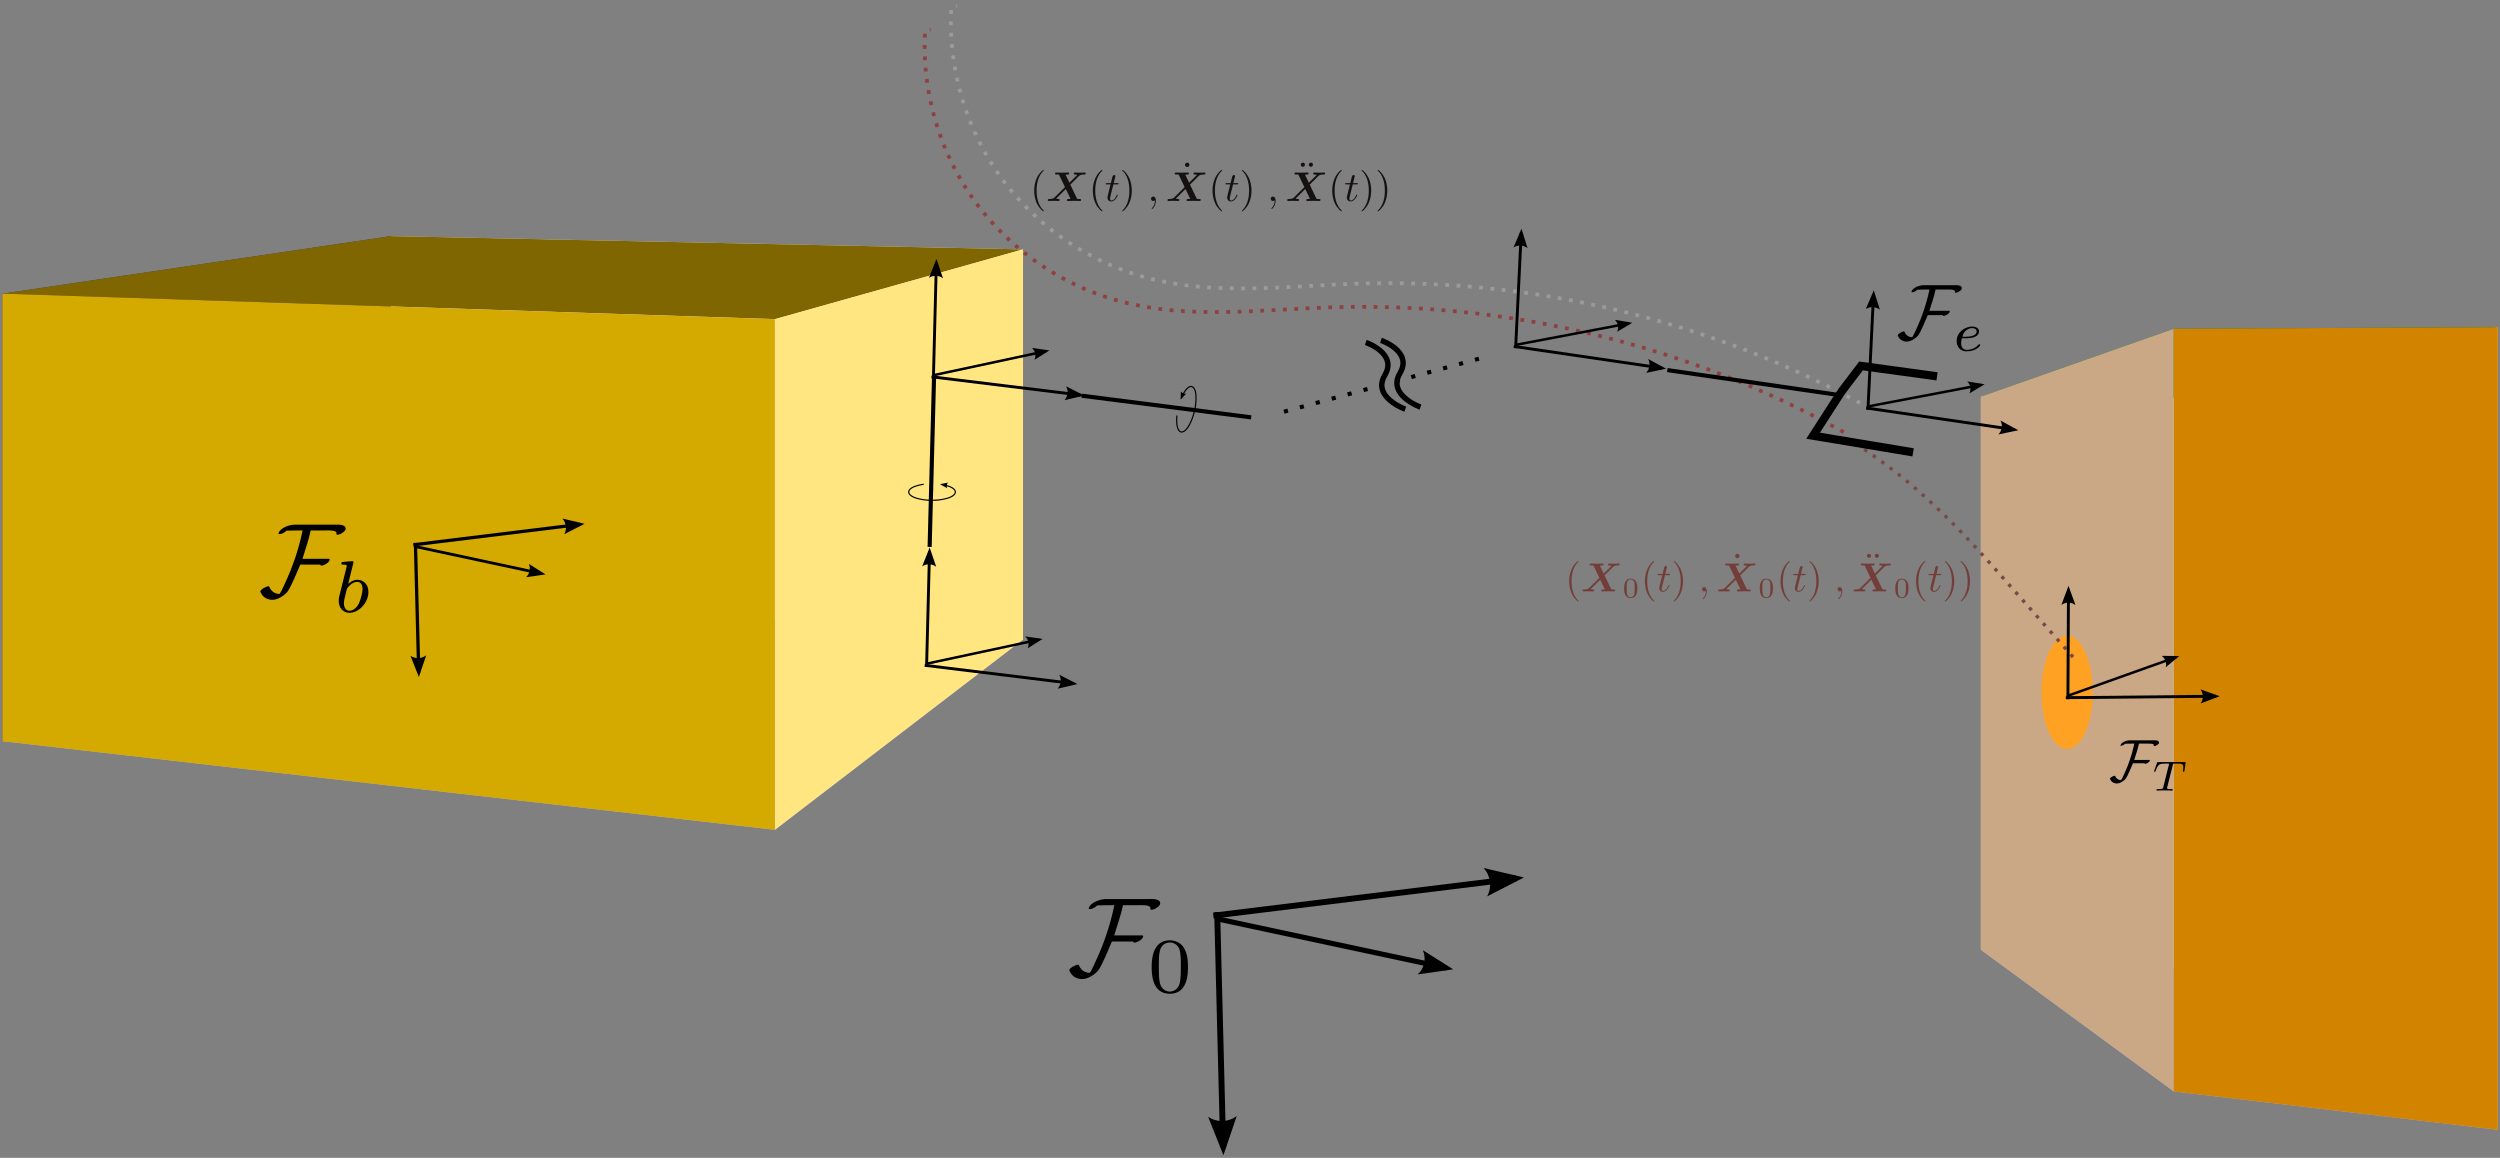 <?xml version="1.0" encoding="UTF-8" standalone="no"?>
<!-- Created with Inkscape (http://www.inkscape.org/) -->

<svg
   xmlns:dc="http://purl.org/dc/elements/1.1/"
   xmlns:cc="http://creativecommons.org/ns#"
   xmlns:rdf="http://www.w3.org/1999/02/22-rdf-syntax-ns#"
   xmlns:svg="http://www.w3.org/2000/svg"
   xmlns="http://www.w3.org/2000/svg"
   xmlns:sodipodi="http://sodipodi.sourceforge.net/DTD/sodipodi-0.dtd"
   xmlns:inkscape="http://www.inkscape.org/namespaces/inkscape"
   id="svg6950"
   version="1.1"
   inkscape:version="0.48.3.1 r9886"
   width="661.25"
   height="306.25"
   xml:space="preserve"
   sodipodi:docname="uvms_kinematics_force.eps"><rect width="100%" height="100%" fill="#808080" stroke="none"/><defs
     id="defs6954"><clipPath
       clipPathUnits="userSpaceOnUse"
       id="clipPath6966"><path
         d="m 0,8.422 5290,0 0,2440 -5290,0 L 0,8.422 z"
         id="path6968" /></clipPath></defs><sodipodi:namedview
     pagecolor="#ffffff"
     bordercolor="#666666"
     borderopacity="1"
     objecttolerance="10"
     gridtolerance="10"
     guidetolerance="10"
     inkscape:pageopacity="0"
     inkscape:pageshadow="2"
     inkscape:window-width="1920"
     inkscape:window-height="1004"
     id="namedview6952"
     showgrid="false"
     inkscape:zoom="1.7408996"
     inkscape:cx="333.26765"
     inkscape:cy="126.79449"
     inkscape:window-x="0"
     inkscape:window-y="380"
     inkscape:window-maximized="1"
     inkscape:current-layer="g6958" /><g
     id="g6958"
     inkscape:groupmode="layer"
     inkscape:label="ink_ext_XXXXXX"
     transform="matrix(1.25,0,0,-1.25,0,306.25)"><g
       id="g6962"
       transform="matrix(0.1,0,0,0.1,0.46,-0.689)"><g
         clip-path="url(#clipPath6966)"
         id="g6964"><path
           inkscape:connector-curvature="0"
           id="path6970"
           style="fill:#afafde;fill-opacity:1;fill-rule:evenodd;stroke:none"
           d="m 4595.12,147.398 685.7,-81.168 -618.83,334.058 -475.04,46.84 408.17,-299.731 z" /><path
           inkscape:connector-curvature="0"
           id="path6972"
           style="fill:#ffe680;fill-opacity:1;fill-rule:nonzero;stroke:none"
           d="m 5280.82,1764.51 0,-1698.28 -618.83,334.058 0,1214.341 618.83,149.88 z" /><path
           inkscape:connector-curvature="0"
           id="path6974"
           style="fill:#e9e9ff;fill-opacity:1;fill-rule:evenodd;stroke:none"
           d="m 4186.95,1617.68 475.04,-3.05 0,-1214.341 -475.04,46.84 0,1170.551 z" /><path
           inkscape:connector-curvature="0"
           id="path6976"
           style="fill:#00801c;fill-opacity:1;fill-rule:nonzero;stroke:none"
           d="m 4595.12,1761.27 685.7,3.24 -618.83,-149.88 -475.04,3.05 408.17,143.59 z" /><path
           inkscape:connector-curvature="0"
           id="path6978"
           style="fill:#caa886;fill-opacity:1;fill-rule:nonzero;stroke:none"
           d="m 4595.12,1761.27 0,-1613.872 -408.17,299.731 0,1170.551 408.17,143.59 z" /><path
           inkscape:connector-curvature="0"
           id="path6980"
           style="fill:#d28400;fill-opacity:1;fill-rule:nonzero;stroke:none"
           d="m 4595.12,1761.27 685.7,3.24 0,-1698.28 -685.7,81.168 0,1613.872 z" /><path
           inkscape:connector-curvature="0"
           id="path6982"
           style="fill:#ffa122;fill-opacity:1;fill-rule:nonzero;stroke:none"
           d="m 4423.67,991.941 c 0,-66.25 -24.29,-120 -54.29,-120 -29.97,0 -54.26,53.75 -54.26,120 0,66.279 24.29,119.999 54.26,119.999 30,0 54.29,-53.72 54.29,-119.999 z" /><path
           inkscape:connector-curvature="0"
           id="path6984"
           style="fill:none;stroke:#9b9b9b;stroke-width:8;stroke-linecap:butt;stroke-linejoin:miter;stroke-miterlimit:4;stroke-opacity:1;stroke-dasharray:8, 16;stroke-dashoffset:0"
           d="m 3952.27,1592.52 c -329.77,184.45 -710.39,276.8 -1088.01,263.99 -147.27,-4.97 -297.46,-25.28 -440,12.03 -123.52,32.3 -235.08,108.47 -310.16,211.72 -75.08,103.24 -113.16,232.81 -105.86,360.27 l 11.99,3.98" /><path
           inkscape:connector-curvature="0"
           id="path6986"
           style="fill:#151110;fill-opacity:1;fill-rule:nonzero;stroke:none"
           d="m 2204.1,2010.57 0,0.19 -0.04,0.04 0,0.08 -0.08,0.08 0,0.04 -0.03,0.04 -0.04,0.07 -0.2,0.2 0,0.04 -0.19,0.19 0,0.04 -0.04,0.04 -0.08,0.04 -0.04,0.04 -0.04,0.08 -0.31,0.31 -0.04,0.08 -0.08,0.04 -0.27,0.27 c -10.94,11.06 -13.75,27.62 -13.75,41.06 0,15.27 3.32,30.58 14.1,41.52 1.13,1.05 1.13,1.25 1.13,1.48 0,0.63 -0.31,0.9 -0.82,0.9 -0.9,0 -8.79,-5.97 -13.98,-17.11 -4.5,-9.68 -5.51,-19.41 -5.51,-26.79 0,-6.84 0.94,-17.43 5.78,-27.39 5.23,-10.78 12.81,-16.48 13.71,-16.48 0.51,0 0.82,0.23 0.82,0.9 z" /><path
           inkscape:connector-curvature="0"
           id="path6988"
           style="fill:#151110;fill-opacity:1;fill-rule:nonzero;stroke:none"
           d="m 2260.2,2066.27 11.6,11.41 5.43,5.54 c 3.51,3.32 4.57,4.38 13.67,4.46 1.68,0 1.87,2.26 1.87,2.58 0,0.5 -0.35,1.56 -1.75,1.56 -3.09,0 -6.41,-0.28 -9.61,-0.28 -2.5,0 -8.87,0.28 -11.37,0.28 -0.7,0 -2.46,0 -2.46,-2.46 0,-1.57 1.4,-1.68 2.19,-1.68 2.61,-0.08 4.92,-0.78 5.27,-0.86 l -16.76,-16.6 -8.08,16.95 c 0.85,0.19 3.59,0.51 5.07,0.51 0.98,0 2.54,0 2.54,2.46 0,1.21 -0.78,1.68 -1.91,1.68 -2.97,0 -10.35,-0.28 -13.36,-0.28 -1.99,0 -4.02,0.12 -6.06,0.12 -2.03,0 -4.1,0.16 -6.13,0.16 -0.78,0 -2.46,0 -2.46,-2.46 0,-1.68 1.17,-1.68 3.59,-1.68 1.25,0 2.23,0 3.44,-0.08 1.21,-0.16 1.33,-0.24 1.84,-1.33 l 12.11,-25.35 -22.03,-21.76 c -1.57,-1.48 -3.4,-3.36 -11.25,-3.44 -1.57,0 -3.09,0 -3.09,-2.53 0,-0.63 0.47,-1.57 1.8,-1.57 2.11,0 7.46,0.28 9.57,0.28 2.54,0 8.86,-0.28 11.4,-0.28 0.71,0 2.43,0 2.43,2.5 0,1.6 -1.57,1.6 -2.23,1.6 -1.76,0 -3.56,0.24 -5.2,0.9 l 20.43,20.35 9.96,-20.7 c -0.11,0 -3.04,-0.55 -5.11,-0.55 -0.86,0 -2.58,0 -2.58,-2.53 0,-0.28 0.12,-1.57 1.95,-1.57 3.01,0 10.43,0.28 13.44,0.28 2.03,0 4.02,-0.12 6.05,-0.12 2.04,0 4.11,-0.16 6.14,-0.16 0.7,0 2.46,0 2.46,2.5 0,1.6 -1.41,1.6 -3.52,1.6 -1.21,0 -2.07,0 -3.4,0.08 -1.32,0.16 -1.4,0.31 -2.03,1.41 l -13.86,29.06 z" /><path
           inkscape:connector-curvature="0"
           id="path6990"
           style="fill:#151110;fill-opacity:1;fill-rule:nonzero;stroke:none"
           d="m 2328.2,2010.57 0,0.15 -0.04,0.04 0,0.04 -0.04,0.04 0,0.08 -0.11,0.12 -0.04,0.07 -0.08,0.08 -0.04,0.08 -0.08,0.08 0,0.04 -0.31,0.31 -0.04,0.08 -0.04,0.04 -0.08,0.04 -0.03,0.08 -0.04,0.03 -0.08,0.04 -0.04,0.08 -0.2,0.2 -0.07,0.04 -0.04,0.07 -0.08,0.08 c -10.94,11.06 -13.75,27.62 -13.75,41.06 0,15.27 3.32,30.58 14.1,41.52 1.13,1.05 1.13,1.25 1.13,1.48 0,0.63 -0.31,0.9 -0.86,0.9 -0.86,0 -8.75,-5.97 -13.94,-17.11 -4.49,-9.68 -5.55,-19.41 -5.55,-26.79 0,-6.84 0.98,-17.43 5.78,-27.39 5.28,-10.78 12.85,-16.48 13.71,-16.48 0.55,0 0.86,0.23 0.86,0.9 z" /><path
           inkscape:connector-curvature="0"
           id="path6992"
           style="fill:#151110;fill-opacity:1;fill-rule:nonzero;stroke:none"
           d="m 2351.29,2066.7 8.24,0 c 1.76,0 2.62,0 2.62,1.76 0,0.98 -0.86,0.98 -2.42,0.98 l -7.74,0 c 3.13,12.46 3.6,14.21 3.6,14.72 0,1.53 -1.06,2.38 -2.54,2.38 -0.28,0 -2.74,-0.07 -3.56,-3.16 l -3.4,-13.94 -8.24,0 c -1.76,0 -2.65,0 -2.65,-1.68 0,-1.06 0.74,-1.06 2.5,-1.06 l 7.69,0 c -6.33,-24.92 -6.68,-26.41 -6.68,-28.01 0,-4.72 3.36,-8.04 8.09,-8.04 8.94,0 13.94,12.81 13.94,13.51 0,0.86 -0.66,0.86 -1.01,0.86 -0.82,0 -0.9,-0.27 -1.33,-1.21 -3.79,-9.14 -8.44,-11.25 -11.41,-11.25 -1.83,0 -2.73,1.17 -2.73,4.06 0,2.07 0.19,2.74 0.54,4.18 l 6.49,25.9 z" /><path
           inkscape:connector-curvature="0"
           id="path6994"
           style="fill:#151110;fill-opacity:1;fill-rule:nonzero;stroke:none"
           d="m 2390.27,2053.54 0,0.66 -0.04,0.66 0,0.71 -0.03,0.7 -0.04,1.49 -0.12,1.56 -0.16,1.6 -0.19,1.68 -0.24,1.72 -0.27,1.79 -0.35,1.8 -0.39,1.8 -0.47,1.83 -0.55,1.88 -0.62,1.91 -1.06,2.82 -0.39,0.93 -0.43,0.9 -0.43,0.94 c -5.27,10.78 -12.81,16.52 -13.71,16.52 -0.51,0 -0.86,-0.35 -0.86,-0.9 0,-0.23 0,-0.43 1.64,-1.99 8.64,-8.67 13.64,-22.65 13.64,-41.01 0,-15 -3.25,-30.43 -14.15,-41.53 -1.13,-1.01 -1.13,-1.21 -1.13,-1.44 0,-0.55 0.35,-0.9 0.86,-0.9 0.9,0 8.75,5.98 13.99,17.11 4.45,9.65 5.5,19.37 5.5,26.76 z" /><path
           inkscape:connector-curvature="0"
           id="path6996"
           style="fill:#151110;fill-opacity:1;fill-rule:nonzero;stroke:none"
           d="m 2441.25,2031.7 0,1.06 -0.08,1.01 -0.08,0.47 -0.04,0.43 -0.07,0.47 -0.12,0.43 -0.08,0.43 -0.23,0.78 -0.16,0.39 -0.12,0.35 -0.15,0.31 -0.2,0.36 -0.15,0.27 -0.2,0.31 -0.19,0.27 -0.2,0.24 -0.47,0.47 -0.23,0.19 -0.24,0.16 -0.27,0.19 -0.24,0.16 -0.27,0.12 -0.27,0.08 -0.31,0.11 -0.28,0.04 -0.31,0.08 -0.31,0 -0.32,0.04 c -2.89,0 -4.68,-2.23 -4.68,-4.65 0,-2.38 1.79,-4.65 4.68,-4.65 1.06,0 2.19,0.35 3.09,1.1 0.23,0.19 0.35,0.31 0.43,0.31 0.08,0 0.16,-0.12 0.16,-1.33 0,-6.52 -3.05,-11.76 -5.98,-14.65 -0.98,-0.97 -0.98,-1.17 -0.98,-1.4 0,-0.63 0.47,-0.98 0.9,-0.98 0.98,0 7.97,6.76 7.97,17.03 z" /><path
           inkscape:connector-curvature="0"
           id="path6998"
           style="fill:#151110;fill-opacity:1;fill-rule:nonzero;stroke:none"
           d="m 2512.23,2108.07 0,0.23 -0.04,0.24 -0.04,0.19 -0.04,0.24 -0.04,0.19 -0.04,0.24 -0.08,0.19 -0.07,0.24 -0.12,0.19 -0.08,0.2 -0.23,0.39 -0.12,0.15 -0.16,0.2 -0.31,0.31 -0.16,0.2 -0.15,0.15 -0.16,0.12 -0.19,0.16 -0.79,0.46 -0.23,0.08 -0.2,0.08 -0.23,0.04 -0.23,0.08 -0.47,0.08 -0.51,0 c -2.97,0 -4.73,-2.43 -4.73,-4.65 0,-2.35 2.03,-4.65 4.69,-4.65 2.93,0 4.73,2.46 4.73,4.65 z" /><path
           inkscape:connector-curvature="0"
           id="path7000"
           style="fill:#151110;fill-opacity:1;fill-rule:nonzero;stroke:none"
           d="m 2513.48,2066.27 11.6,11.41 5.43,5.54 c 3.51,3.32 4.57,4.38 13.71,4.46 1.64,0 1.83,2.26 1.83,2.58 0,0.5 -0.39,1.56 -1.75,1.56 -3.09,0 -6.41,-0.28 -9.61,-0.28 -2.5,0 -8.83,0.28 -11.37,0.28 -0.74,0 -2.46,0 -2.46,-2.46 0,-1.57 1.41,-1.68 2.15,-1.68 2.65,-0.08 4.96,-0.78 5.31,-0.86 l -16.76,-16.6 -8.12,16.95 c 0.9,0.19 3.63,0.51 5.11,0.51 0.98,0 2.58,0 2.58,2.46 0,1.21 -0.82,1.68 -1.95,1.68 -3.01,0 -10.39,-0.28 -13.32,-0.28 -2.03,0 -4.06,0.12 -6.09,0.12 -2.04,0 -4.15,0.16 -6.14,0.16 -0.78,0 -2.46,0 -2.46,-2.46 0,-1.68 1.13,-1.68 3.6,-1.68 1.25,0 2.18,0 3.39,-0.08 1.25,-0.16 1.33,-0.24 1.88,-1.33 l 12.11,-25.35 -22.03,-21.76 c -1.57,-1.48 -3.4,-3.36 -11.21,-3.44 -1.61,0 -3.09,0 -3.09,-2.53 0,-0.63 0.43,-1.57 1.76,-1.57 2.11,0 7.42,0.28 9.57,0.28 2.54,0 8.87,-0.28 11.4,-0.28 0.71,0 2.47,0 2.47,2.5 0,1.6 -1.61,1.6 -2.31,1.6 -1.76,0 -3.51,0.24 -5.19,0.9 l 20.46,20.35 9.93,-20.7 c -0.08,0 -2.97,-0.55 -5.08,-0.55 -0.9,0 -2.54,0 -2.54,-2.53 0,-0.28 0.04,-1.57 1.91,-1.57 2.97,0 10.47,0.28 13.44,0.28 2.03,0 4.02,-0.12 6.06,-0.12 2.03,0 4.14,-0.16 6.13,-0.16 0.7,0 2.46,0 2.46,2.5 0,1.6 -1.41,1.6 -3.52,1.6 -1.21,0 -2.07,0 -3.39,0.08 -1.33,0.16 -1.41,0.31 -2.04,1.41 l -13.86,29.06 z" /><path
           inkscape:connector-curvature="0"
           id="path7002"
           style="fill:#151110;fill-opacity:1;fill-rule:nonzero;stroke:none"
           d="m 2581.48,2010.57 0,0.08 -0.03,0.04 0,0.11 -0.04,0.04 0,0.04 -0.04,0.04 0,0.04 -0.08,0.08 -0.04,0.07 -0.16,0.16 0,0.04 -0.11,0.12 0,0.04 -0.24,0.23 -0.04,0.08 -0.08,0.04 -0.03,0.04 -0.04,0.08 -0.08,0.03 -0.04,0.04 -0.04,0.08 -0.08,0.08 -0.08,0.04 -0.03,0.08 -0.08,0.04 -0.08,0.07 -0.04,0.08 c -10.94,11.06 -13.79,27.62 -13.79,41.06 0,15.27 3.36,30.58 14.14,41.52 1.13,1.05 1.13,1.25 1.13,1.48 0,0.63 -0.35,0.9 -0.86,0.9 -0.85,0 -8.78,-5.97 -13.94,-17.11 -4.49,-9.68 -5.55,-19.41 -5.55,-26.79 0,-6.84 0.98,-17.43 5.78,-27.39 5.28,-10.78 12.86,-16.48 13.71,-16.48 0.51,0 0.86,0.23 0.86,0.9 z" /><path
           inkscape:connector-curvature="0"
           id="path7004"
           style="fill:#151110;fill-opacity:1;fill-rule:nonzero;stroke:none"
           d="m 2604.57,2066.7 8.24,0 c 1.72,0 2.62,0 2.62,1.76 0,0.98 -0.9,0.98 -2.46,0.98 l -7.74,0 c 3.17,12.46 3.6,14.21 3.6,14.72 0,1.53 -1.02,2.38 -2.5,2.38 -0.28,0 -2.74,-0.07 -3.52,-3.16 l -3.43,-13.94 -8.25,0 c -1.75,0 -2.65,0 -2.65,-1.68 0,-1.06 0.7,-1.06 2.5,-1.06 l 7.69,0 c -6.29,-24.92 -6.68,-26.41 -6.68,-28.01 0,-4.72 3.32,-8.04 8.09,-8.04 8.94,0 13.94,12.81 13.94,13.51 0,0.86 -0.7,0.86 -1.05,0.86 -0.78,0 -0.86,-0.27 -1.33,-1.21 -3.75,-9.14 -8.4,-11.25 -11.37,-11.25 -1.87,0 -2.73,1.17 -2.73,4.06 0,2.07 0.16,2.74 0.51,4.18 l 6.52,25.9 z" /><path
           inkscape:connector-curvature="0"
           id="path7006"
           style="fill:#151110;fill-opacity:1;fill-rule:nonzero;stroke:none"
           d="m 2643.52,2053.54 0,2.03 -0.04,0.7 -0.08,1.49 -0.08,1.56 -0.16,1.6 -0.19,1.68 -0.24,1.72 -0.27,1.79 -0.35,1.8 -0.43,1.8 -0.47,1.83 -0.51,1.88 -0.62,1.91 -0.7,1.88 -0.4,0.94 -0.35,0.93 -0.43,0.9 -0.47,0.94 c -5.23,10.78 -12.77,16.52 -13.67,16.52 -0.51,0 -0.86,-0.35 -0.86,-0.9 0,-0.23 0,-0.43 1.64,-1.99 8.6,-8.67 13.64,-22.65 13.64,-41.01 0,-15 -3.28,-30.43 -14.14,-41.53 -1.14,-1.01 -1.14,-1.21 -1.14,-1.44 0,-0.55 0.35,-0.9 0.86,-0.9 0.9,0 8.75,5.98 13.99,17.11 4.45,9.65 5.47,19.37 5.47,26.76 z" /><path
           inkscape:connector-curvature="0"
           id="path7008"
           style="fill:#151110;fill-opacity:1;fill-rule:nonzero;stroke:none"
           d="m 2694.53,2031.7 0,1.06 -0.08,1.01 -0.07,0.47 -0.04,0.43 -0.08,0.47 -0.08,0.43 -0.12,0.43 -0.23,0.78 -0.16,0.39 -0.15,0.35 -0.16,0.31 -0.16,0.36 -0.15,0.27 -0.2,0.31 -0.19,0.27 -0.24,0.24 -0.19,0.23 -0.24,0.24 -0.23,0.19 -0.24,0.16 -0.27,0.19 -0.27,0.16 -0.24,0.12 -0.31,0.08 -0.27,0.11 -0.28,0.04 -0.31,0.08 -0.31,0 -0.31,0.04 c -2.9,0 -4.65,-2.23 -4.65,-4.65 0,-2.38 1.75,-4.65 4.65,-4.65 1.01,0 2.18,0.35 3.08,1.1 0.24,0.19 0.35,0.31 0.43,0.31 0.08,0 0.16,-0.12 0.16,-1.33 0,-6.52 -3.05,-11.76 -5.98,-14.65 -0.94,-0.97 -0.94,-1.17 -0.94,-1.4 0,-0.63 0.43,-0.98 0.86,-0.98 0.98,0 7.97,6.76 7.97,17.03 z" /><path
           inkscape:connector-curvature="0"
           id="path7010"
           style="fill:#151110;fill-opacity:1;fill-rule:nonzero;stroke:none"
           d="m 2756.72,2108.38 0,0.39 -0.04,0.16 -0.04,0.19 -0.04,0.24 -0.04,0.19 -0.08,0.2 -0.07,0.15 -0.08,0.2 -0.12,0.19 -0.08,0.2 -0.08,0.16 -0.15,0.19 -0.24,0.31 -0.15,0.16 -0.12,0.16 -0.31,0.31 -0.2,0.12 -0.15,0.11 -0.59,0.35 -0.19,0.08 -0.24,0.08 -0.19,0.04 -0.24,0.08 -0.47,0.08 -0.47,0 c -2.46,0 -4.41,-1.92 -4.41,-4.34 0,-2.5 1.95,-4.41 4.41,-4.41 2.62,0 4.38,2.26 4.38,4.41 z" /><path
           inkscape:connector-curvature="0"
           id="path7012"
           style="fill:#151110;fill-opacity:1;fill-rule:nonzero;stroke:none"
           d="m 2773.67,2108.38 0,0.43 -0.04,0.23 -0.04,0.2 -0.04,0.23 -0.39,0.98 -0.11,0.2 -0.12,0.15 -0.12,0.2 -0.11,0.15 -0.47,0.47 -0.32,0.24 -0.15,0.15 -0.2,0.08 -0.15,0.12 -0.2,0.12 -0.19,0.07 -0.24,0.08 -0.19,0.04 -0.2,0.08 -0.23,0.04 -0.2,0.04 -0.23,0.04 -0.47,0 c -2.62,0 -4.38,-2.27 -4.38,-4.34 0,-2.15 1.76,-4.41 4.38,-4.41 2.5,0 4.41,1.91 4.41,4.41 z" /><path
           inkscape:connector-curvature="0"
           id="path7014"
           style="fill:#151110;fill-opacity:1;fill-rule:nonzero;stroke:none"
           d="m 2766.76,2066.27 11.56,11.41 5.43,5.54 c 3.55,3.32 4.57,4.38 13.71,4.46 1.64,0 1.84,2.26 1.84,2.58 0,0.5 -0.35,1.56 -1.76,1.56 -3.09,0 -6.41,-0.28 -9.57,-0.28 -2.54,0 -8.87,0.28 -11.41,0.28 -0.7,0 -2.42,0 -2.42,-2.46 0,-1.57 1.37,-1.68 2.15,-1.68 2.66,-0.08 4.92,-0.78 5.27,-0.86 l -16.72,-16.6 -8.12,16.95 c 0.9,0.19 3.63,0.51 5.08,0.51 0.97,0 2.58,0 2.58,2.46 0,1.21 -0.79,1.68 -1.92,1.68 -3.01,0 -10.39,-0.28 -13.36,-0.28 -2.03,0 -4.02,0.12 -6.05,0.12 -2.03,0 -4.14,0.16 -6.14,0.16 -0.82,0 -2.46,0 -2.46,-2.46 0,-1.68 1.14,-1.68 3.6,-1.68 1.25,0 2.18,0 3.4,-0.08 1.25,-0.16 1.32,-0.24 1.83,-1.33 l 12.11,-25.35 -21.99,-21.76 c -1.6,-1.48 -3.44,-3.36 -11.25,-3.44 -1.56,0 -3.09,0 -3.09,-2.53 0,-0.63 0.47,-1.57 1.76,-1.57 2.15,0 7.46,0.28 9.57,0.28 2.54,0 8.91,-0.28 11.41,-0.28 0.74,0 2.46,0 2.46,2.5 0,1.6 -1.56,1.6 -2.27,1.6 -1.76,0 -3.51,0.24 -5.19,0.9 l 20.47,20.35 9.92,-20.7 c -0.08,0 -3.01,-0.55 -5.08,-0.55 -0.9,0 -2.58,0 -2.58,-2.53 0,-0.28 0.08,-1.57 1.92,-1.57 3,0 10.46,0.28 13.43,0.28 2.03,0 4.07,-0.12 6.06,-0.12 2.07,0 4.14,-0.16 6.17,-0.16 0.7,0 2.46,0 2.46,2.5 0,1.6 -1.41,1.6 -3.52,1.6 -1.25,0 -2.1,0 -3.39,0.08 -1.37,0.16 -1.45,0.31 -2.04,1.41 l -13.86,29.06 z" /><path
           inkscape:connector-curvature="0"
           id="path7016"
           style="fill:#151110;fill-opacity:1;fill-rule:nonzero;stroke:none"
           d="m 2834.77,2010.57 0,0.12 -0.04,0.03 0,0.08 -0.04,0.04 0,0.04 -0.08,0.08 0,0.04 -0.04,0.04 -0.04,0.07 -0.04,0.04 -0.08,0.04 -0.03,0.08 0,0.04 -0.12,0.12 0,0.04 -0.08,0.07 -0.08,0.04 -0.04,0.04 0,0.04 -0.08,0.04 -0.03,0.08 -0.08,0.08 -0.04,0.08 -0.08,0.03 -0.12,0.12 -0.04,0.08 -0.07,0.04 -0.04,0.08 -0.08,0.04 -0.04,0.07 -0.08,0.08 c -10.98,11.06 -13.79,27.62 -13.79,41.06 0,15.27 3.36,30.58 14.14,41.52 1.14,1.05 1.14,1.25 1.14,1.48 0,0.63 -0.36,0.9 -0.86,0.9 -0.9,0 -8.79,-5.97 -13.99,-17.11 -4.45,-9.68 -5.51,-19.41 -5.51,-26.79 0,-6.84 0.94,-17.43 5.79,-27.39 5.23,-10.78 12.81,-16.48 13.71,-16.48 0.5,0 0.86,0.23 0.86,0.9 z" /><path
           inkscape:connector-curvature="0"
           id="path7018"
           style="fill:#151110;fill-opacity:1;fill-rule:nonzero;stroke:none"
           d="m 2857.81,2066.7 8.28,0 c 1.72,0 2.62,0 2.62,1.76 0,0.98 -0.9,0.98 -2.46,0.98 l -7.73,0 c 3.16,12.46 3.59,14.21 3.59,14.72 0,1.53 -1.06,2.38 -2.5,2.38 -0.31,0 -2.73,-0.07 -3.56,-3.16 l -3.39,-13.94 -8.28,0 c -1.76,0 -2.62,0 -2.62,-1.68 0,-1.06 0.7,-1.06 2.46,-1.06 l 7.73,0 c -6.33,-24.92 -6.68,-26.41 -6.68,-28.01 0,-4.72 3.32,-8.04 8.05,-8.04 8.98,0 13.98,12.81 13.98,13.51 0,0.86 -0.7,0.86 -1.05,0.86 -0.78,0 -0.9,-0.27 -1.33,-1.21 -3.75,-9.14 -8.4,-11.25 -11.4,-11.25 -1.84,0 -2.74,1.17 -2.74,4.06 0,2.07 0.2,2.74 0.55,4.18 l 6.48,25.9 z" /><path
           inkscape:connector-curvature="0"
           id="path7020"
           style="fill:#151110;fill-opacity:1;fill-rule:nonzero;stroke:none"
           d="m 2896.8,2053.54 0,2.03 -0.04,0.7 -0.08,1.49 -0.08,1.56 -0.15,1.6 -0.2,1.68 -0.23,1.72 -0.28,1.79 -0.35,1.8 -0.43,1.8 -0.47,1.83 -0.54,1.88 -0.59,1.91 -0.7,1.88 -0.78,1.87 -0.43,0.9 -0.43,0.94 c -5.24,10.78 -12.78,16.52 -13.68,16.52 -0.5,0 -0.86,-0.35 -0.86,-0.9 0,-0.23 0,-0.43 1.64,-1.99 8.64,-8.67 13.64,-22.65 13.64,-41.01 0,-15 -3.24,-30.43 -14.18,-41.53 -1.1,-1.01 -1.1,-1.21 -1.1,-1.44 0,-0.55 0.36,-0.9 0.86,-0.9 0.9,0 8.75,5.98 13.95,17.11 4.45,9.65 5.51,19.37 5.51,26.76 z" /><path
           inkscape:connector-curvature="0"
           id="path7022"
           style="fill:#151110;fill-opacity:1;fill-rule:nonzero;stroke:none"
           d="m 2930.82,2053.54 0,2.03 -0.04,0.7 -0.08,1.49 -0.08,1.56 -0.15,1.6 -0.2,1.68 -0.23,1.72 -0.63,3.59 -0.43,1.8 -0.46,1.83 -0.51,1.88 -0.63,1.91 -0.7,1.88 -0.39,0.94 -0.35,0.93 -0.43,0.9 -0.47,0.94 c -5.24,10.78 -12.77,16.52 -13.67,16.52 -0.51,0 -0.9,-0.35 -0.9,-0.9 0,-0.23 0,-0.43 1.68,-1.99 8.59,-8.67 13.63,-22.65 13.63,-41.01 0,-15 -3.24,-30.43 -14.18,-41.53 -1.13,-1.01 -1.13,-1.21 -1.13,-1.44 0,-0.55 0.39,-0.9 0.9,-0.9 0.9,0 8.75,5.98 13.98,17.11 4.45,9.65 5.47,19.37 5.47,26.76 z" /><path
           inkscape:connector-curvature="0"
           id="path7024"
           style="fill:none;stroke:#8f4040;stroke-width:8;stroke-linecap:butt;stroke-linejoin:miter;stroke-miterlimit:4;stroke-opacity:1;stroke-dasharray:8, 16;stroke-dashoffset:0"
           d="m 3896.68,1542.52 c -329.73,184.45 -710.39,276.8 -1087.97,263.99 -147.26,-4.97 -297.46,-25.28 -440,12.03 -123.51,32.3 -235.08,108.47 -310.16,211.72 -75.07,103.24 -113.16,232.81 -105.85,360.27 l 11.99,3.98" /><path
           inkscape:connector-curvature="0"
           id="path7026"
           style="fill:none;stroke:#784949;stroke-width:7.352;stroke-linecap:butt;stroke-linejoin:miter;stroke-miterlimit:4;stroke-opacity:1;stroke-dasharray:7.352, 14.704;stroke-dashoffset:0"
           d="m 3902.66,1529.01 c 120.5,-70.51 220.93,-170.24 313.39,-274.89 l 173.33,-196.05" /><path
           inkscape:connector-curvature="0"
           id="path7028"
           style="fill:#733e39;fill-opacity:1;fill-rule:nonzero;stroke:none"
           d="m 3335.7,1184.79 0,0.23 -0.04,0.04 0,0.04 -0.04,0 0,0.04 -0.03,0.08 0,0.04 -0.08,0.07 -0.04,0.08 -0.27,0.28 0,0.03 -0.16,0.16 -0.04,0.08 -0.08,0.04 -0.04,0.04 -0.04,0.07 -0.04,0.04 -0.07,0.04 -0.04,0.08 -0.43,0.43 c -10.74,10.82 -13.48,27.07 -13.48,40.24 0,14.96 3.24,29.96 13.83,40.7 1.09,1.05 1.09,1.21 1.09,1.48 0,0.59 -0.31,0.82 -0.82,0.82 -0.86,0 -8.59,-5.82 -13.67,-16.72 -4.41,-9.49 -5.43,-19.06 -5.43,-26.28 0,-6.72 0.94,-17.08 5.67,-26.84 5.15,-10.59 12.57,-16.17 13.43,-16.17 0.51,0 0.82,0.27 0.82,0.86 z" /><path
           inkscape:connector-curvature="0"
           id="path7030"
           style="fill:#733e39;fill-opacity:1;fill-rule:nonzero;stroke:none"
           d="m 3390.7,1239.4 11.33,11.21 5.31,5.43 c 3.48,3.28 4.5,4.29 13.44,4.37 1.64,0 1.84,2.23 1.84,2.5 0,0.51 -0.35,1.53 -1.72,1.53 -3.05,0 -6.29,-0.24 -9.42,-0.24 -2.46,0 -8.67,0.24 -11.17,0.24 -0.7,0 -2.38,0 -2.38,-2.39 0,-1.52 1.37,-1.64 2.11,-1.64 2.62,-0.08 4.84,-0.78 5.19,-0.86 l -16.44,-16.25 -7.93,16.6 c 0.86,0.2 3.55,0.51 5,0.51 0.94,0 2.5,0 2.5,2.42 0,1.18 -0.78,1.61 -1.88,1.61 -2.93,0 -10.15,-0.24 -13.08,-0.24 -1.99,0 -3.99,0.08 -5.94,0.08 -1.99,0 -4.06,0.16 -6.01,0.16 -0.79,0 -2.43,0 -2.43,-2.39 0,-1.64 1.14,-1.64 3.52,-1.64 1.21,0 2.15,0 3.36,-0.08 1.21,-0.15 1.29,-0.23 1.8,-1.29 l 11.87,-24.88 -21.6,-21.33 c -1.52,-1.44 -3.32,-3.28 -11.02,-3.36 -1.52,0 -3,0 -3,-2.5 0,-0.58 0.43,-1.52 1.71,-1.52 2.11,0 7.35,0.27 9.42,0.27 2.46,0 8.67,-0.27 11.17,-0.27 0.7,0 2.38,0 2.38,2.46 0,1.56 -1.52,1.56 -2.18,1.56 -1.76,0 -3.48,0.24 -5.12,0.86 l 20.08,19.96 9.72,-20.31 c -0.08,0 -2.97,-0.51 -5,-0.51 -0.86,0 -2.5,0 -2.5,-2.5 0,-0.23 0.08,-1.52 1.88,-1.52 2.93,0 10.23,0.27 13.16,0.27 1.99,0 3.99,-0.11 5.94,-0.11 1.99,0 4.06,-0.16 6.01,-0.16 0.71,0 2.43,0 2.43,2.46 0,1.56 -1.37,1.56 -3.44,1.56 -1.21,0 -2.07,0 -3.36,0.08 -1.29,0.16 -1.37,0.31 -1.95,1.41 l -13.6,28.44 z" /><path
           inkscape:connector-curvature="0"
           id="path7032"
           style="fill:#733e39;fill-opacity:1;fill-rule:nonzero;stroke:none"
           d="m 3459.96,1211.78 0,1.21 -0.04,1.17 -0.08,1.17 -0.04,1.1 -0.23,2.11 -0.16,0.97 -0.19,0.98 -0.47,1.87 -0.63,1.72 -0.39,0.86 -0.39,0.82 -0.46,0.82 -0.24,0.39 -0.27,0.39 c -1.84,2.78 -5.55,5.2 -10.39,5.2 l 0,-1.68 c 3.24,0 6.36,-1.99 7.46,-5.51 0.97,-3.24 1.01,-7.58 1.01,-12.81 0,-4.45 0,-8.91 -0.78,-12.7 -1.17,-5.46 -5.27,-6.79 -7.69,-6.79 -2.74,0 -6.45,1.64 -7.66,6.56 -0.82,3.56 -0.82,8.48 -0.82,12.93 0,4.41 0,8.98 0.9,12.27 1.29,4.76 5.12,6.05 7.58,6.05 l 0,1.68 c -13.95,0 -13.95,-16.45 -13.95,-20.78 0,-4.34 0,-20.39 13.95,-20.39 13.98,0 13.98,16.05 13.98,20.39 z" /><path
           inkscape:connector-curvature="0"
           id="path7034"
           style="fill:#733e39;fill-opacity:1;fill-rule:nonzero;stroke:none"
           d="m 3495.9,1184.79 0,0.15 -0.04,0.04 0,0.12 -0.04,0 0,0.04 -0.04,0.08 -0.04,0.04 0,0.03 -0.04,0.04 -0.04,0.08 -0.07,0.04 -0.04,0.08 -0.28,0.27 0,0.04 -0.07,0.04 -0.04,0.08 -0.08,0.08 -0.04,0.07 -0.08,0.04 -0.04,0.04 -0.04,0.08 -0.11,0.12 -0.08,0.04 -0.04,0.08 -0.08,0.03 -0.04,0.08 -0.08,0.08 c -10.74,10.82 -13.47,27.07 -13.47,40.24 0,14.96 3.24,29.96 13.82,40.7 1.1,1.05 1.1,1.21 1.1,1.48 0,0.59 -0.31,0.82 -0.82,0.82 -0.86,0 -8.6,-5.82 -13.67,-16.72 -4.42,-9.49 -5.43,-19.06 -5.43,-26.28 0,-6.72 0.93,-17.08 5.66,-26.84 5.16,-10.59 12.58,-16.17 13.44,-16.17 0.51,0 0.82,0.27 0.82,0.86 z" /><path
           inkscape:connector-curvature="0"
           id="path7036"
           style="fill:#733e39;fill-opacity:1;fill-rule:nonzero;stroke:none"
           d="m 3518.52,1239.83 8.08,0 c 1.72,0 2.58,0 2.58,1.75 0,0.94 -0.86,0.94 -2.38,0.94 l -7.62,0 c 3.12,12.23 3.55,13.95 3.55,14.45 0,1.49 -1.01,2.35 -2.5,2.35 -0.23,0 -2.65,-0.12 -3.43,-3.13 l -3.32,-13.67 -8.13,0 c -1.72,0 -2.58,0 -2.58,-1.64 0,-1.05 0.71,-1.05 2.43,-1.05 l 7.53,0 c -6.17,-24.42 -6.52,-25.86 -6.52,-27.43 0,-4.64 3.28,-7.93 7.93,-7.93 8.75,0 13.67,12.58 13.67,13.29 0,0.85 -0.66,0.85 -1.01,0.85 -0.82,0 -0.86,-0.27 -1.29,-1.21 -3.71,-8.94 -8.28,-11.01 -11.17,-11.01 -1.84,0 -2.7,1.13 -2.7,3.94 0,2.07 0.16,2.7 0.51,4.14 l 6.37,25.36 z" /><path
           inkscape:connector-curvature="0"
           id="path7038"
           style="fill:#733e39;fill-opacity:1;fill-rule:nonzero;stroke:none"
           d="m 3556.72,1226.94 0,1.32 -0.04,0.67 0,0.7 -0.08,1.45 -0.08,1.52 -0.15,1.6 -0.2,1.64 -0.23,1.68 -0.28,1.72 -0.31,1.76 -0.43,1.79 -0.47,1.8 -0.5,1.84 -0.63,1.87 -0.66,1.84 -0.36,0.9 -0.39,0.93 -0.43,0.9 -0.43,0.94 c -5.15,10.55 -12.53,16.13 -13.39,16.13 -0.51,0 -0.86,-0.31 -0.86,-0.82 0,-0.27 0,-0.43 1.6,-1.99 8.44,-8.52 13.36,-22.19 13.36,-40.19 0,-14.69 -3.17,-29.85 -13.87,-40.67 -1.09,-1.01 -1.09,-1.21 -1.09,-1.48 0,-0.51 0.35,-0.86 0.86,-0.86 0.86,0 8.59,5.86 13.67,16.79 4.37,9.42 5.39,18.99 5.39,26.22 z" /><path
           inkscape:connector-curvature="0"
           id="path7040"
           style="fill:#733e39;fill-opacity:1;fill-rule:nonzero;stroke:none"
           d="m 3606.91,1205.53 0,1.05 -0.03,0.47 -0.04,0.51 -0.08,0.47 -0.04,0.43 -0.08,0.47 -0.08,0.39 -0.11,0.43 -0.24,0.78 -0.12,0.35 -0.15,0.35 -0.16,0.31 -0.16,0.36 -0.19,0.27 -0.16,0.27 -0.19,0.28 -0.24,0.27 -0.62,0.62 -0.27,0.16 -0.24,0.2 -0.23,0.11 -0.55,0.24 -0.31,0.08 -0.28,0.07 -0.31,0.04 -0.27,0.04 -0.31,0 c -2.86,0 -4.57,-2.15 -4.57,-4.57 0,-2.3 1.71,-4.53 4.57,-4.53 1.01,0 2.14,0.35 3,1.09 0.24,0.2 0.35,0.28 0.43,0.28 0.08,0 0.16,-0.08 0.16,-1.29 0,-6.37 -3.01,-11.52 -5.86,-14.38 -0.94,-0.93 -0.94,-1.13 -0.94,-1.36 0,-0.63 0.43,-0.94 0.86,-0.94 0.98,0 7.81,6.6 7.81,16.68 z" /><path
           inkscape:connector-curvature="0"
           id="path7042"
           style="fill:#733e39;fill-opacity:1;fill-rule:nonzero;stroke:none"
           d="m 3676.25,1280.41 0,0.43 -0.04,0.2 -0.04,0.23 -0.08,0.2 -0.04,0.23 -0.23,0.59 -0.12,0.19 -0.08,0.2 -0.11,0.19 -0.16,0.16 -0.12,0.19 -0.15,0.16 -0.12,0.16 -0.19,0.15 -0.32,0.32 -0.15,0.11 -0.2,0.12 -0.19,0.16 -0.2,0.07 -0.19,0.12 -0.24,0.08 -0.19,0.08 -0.24,0.08 -0.19,0.03 -0.28,0.04 -0.19,0.04 -0.28,0.04 -0.23,0 c -2.89,0 -4.61,-2.42 -4.61,-4.57 0,-2.3 1.95,-4.57 4.53,-4.57 2.93,0 4.65,2.42 4.65,4.57 z" /><path
           inkscape:connector-curvature="0"
           id="path7044"
           style="fill:#733e39;fill-opacity:1;fill-rule:nonzero;stroke:none"
           d="m 3677.7,1239.4 11.36,11.21 5.32,5.43 c 3.47,3.28 4.49,4.29 13.43,4.37 1.6,0 1.8,2.23 1.8,2.5 0,0.51 -0.35,1.53 -1.72,1.53 -3.05,0 -6.29,-0.24 -9.37,-0.24 -2.5,0 -8.72,0.24 -11.18,0.24 -0.7,0 -2.42,0 -2.42,-2.39 0,-1.52 1.37,-1.64 2.15,-1.64 2.58,-0.08 4.81,-0.78 5.16,-0.86 l -16.41,-16.25 -7.93,16.6 c 0.86,0.2 3.52,0.51 4.96,0.51 0.98,0 2.54,0 2.54,2.42 0,1.18 -0.78,1.61 -1.91,1.61 -2.93,0 -10.16,-0.24 -13.09,-0.24 -1.95,0 -3.94,0.08 -5.9,0.08 -2.03,0 -4.06,0.16 -6.05,0.16 -0.78,0 -2.42,0 -2.42,-2.39 0,-1.64 1.13,-1.64 3.55,-1.64 1.21,0 2.15,0 3.32,-0.08 1.21,-0.15 1.29,-0.23 1.84,-1.29 l 11.83,-24.88 -21.56,-21.33 c -1.56,-1.44 -3.36,-3.28 -11.02,-3.36 -1.52,0 -3,0 -3,-2.5 0,-0.58 0.43,-1.52 1.72,-1.52 2.07,0 7.3,0.27 9.37,0.27 2.5,0 8.71,-0.27 11.17,-0.27 0.71,0 2.42,0 2.42,2.46 0,1.56 -1.56,1.56 -2.22,1.56 -1.72,0 -3.44,0.24 -5.08,0.86 l 20.04,19.96 9.72,-20.31 c -0.07,0 -2.92,-0.51 -5,-0.51 -0.85,0 -2.5,0 -2.5,-2.5 0,-0.23 0.08,-1.52 1.88,-1.52 2.97,0 10.27,0.27 13.16,0.27 2.04,0 3.99,-0.11 5.94,-0.11 2.03,0 4.06,-0.16 6.06,-0.16 0.66,0 2.42,0 2.42,2.46 0,1.56 -1.37,1.56 -3.48,1.56 -1.17,0 -2.03,0 -3.36,0.08 -1.29,0.16 -1.36,0.31 -1.95,1.41 l -13.59,28.44 z" /><path
           inkscape:connector-curvature="0"
           id="path7046"
           style="fill:#733e39;fill-opacity:1;fill-rule:nonzero;stroke:none"
           d="m 3746.95,1211.78 0,1.21 -0.07,2.34 -0.08,1.1 -0.24,2.11 -0.15,0.97 -0.2,0.98 -0.19,0.94 -0.28,0.93 -0.62,1.72 -0.35,0.86 -0.86,1.64 -0.28,0.39 -0.23,0.39 c -1.88,2.78 -5.59,5.2 -10.43,5.2 l 0,-1.68 c 3.28,0 6.41,-1.99 7.5,-5.51 0.94,-3.24 1.01,-7.58 1.01,-12.81 0,-4.45 0,-8.91 -0.78,-12.7 -1.21,-5.46 -5.27,-6.79 -7.73,-6.79 -2.74,0 -6.41,1.64 -7.62,6.56 -0.82,3.56 -0.82,8.48 -0.82,12.93 0,4.41 0,8.98 0.86,12.27 1.29,4.76 5.12,6.05 7.58,6.05 l 0,1.68 c -13.95,0 -13.95,-16.45 -13.95,-20.78 0,-4.34 0,-20.39 13.95,-20.39 13.98,0 13.98,16.05 13.98,20.39 z" /><path
           inkscape:connector-curvature="0"
           id="path7048"
           style="fill:#733e39;fill-opacity:1;fill-rule:nonzero;stroke:none"
           d="m 3782.93,1184.79 -0.04,0.04 0,0.19 -0.04,0.04 0,0.04 -0.04,0 0,0.04 -0.04,0.08 0,0.04 -0.07,0.07 -0.04,0.08 -0.12,0.12 0,0.04 -0.04,0 -0.12,0.12 0,0.03 -0.15,0.16 -0.04,0.08 -0.08,0.04 -0.04,0.04 -0.04,0.07 -0.04,0.04 -0.08,0.04 -0.03,0.08 -0.43,0.43 c -10.75,10.82 -13.48,27.07 -13.48,40.24 0,14.96 3.24,29.96 13.83,40.7 1.13,1.05 1.13,1.21 1.13,1.48 0,0.59 -0.35,0.82 -0.86,0.82 -0.86,0 -8.59,-5.82 -13.67,-16.72 -4.42,-9.49 -5.43,-19.06 -5.43,-26.28 0,-6.72 0.94,-17.08 5.66,-26.84 5.16,-10.59 12.58,-16.17 13.44,-16.17 0.51,0 0.86,0.27 0.86,0.86 z" /><path
           inkscape:connector-curvature="0"
           id="path7050"
           style="fill:#733e39;fill-opacity:1;fill-rule:nonzero;stroke:none"
           d="m 3805.51,1239.83 8.12,0 c 1.68,0 2.54,0 2.54,1.75 0,0.94 -0.86,0.94 -2.38,0.94 l -7.58,0 c 3.09,12.23 3.52,13.95 3.52,14.45 0,1.49 -1.02,2.35 -2.46,2.35 -0.28,0 -2.7,-0.12 -3.48,-3.13 l -3.36,-13.67 -8.09,0 c -1.72,0 -2.57,0 -2.57,-1.64 0,-1.05 0.7,-1.05 2.42,-1.05 l 7.58,0 c -6.22,-24.42 -6.53,-25.86 -6.53,-27.43 0,-4.64 3.24,-7.93 7.89,-7.93 8.75,0 13.67,12.58 13.67,13.29 0,0.85 -0.66,0.85 -1.01,0.85 -0.78,0 -0.86,-0.27 -1.29,-1.21 -3.71,-8.94 -8.28,-11.01 -11.21,-11.01 -1.76,0 -2.66,1.13 -2.66,3.94 0,2.07 0.16,2.7 0.55,4.14 l 6.33,25.36 z" /><path
           inkscape:connector-curvature="0"
           id="path7052"
           style="fill:#733e39;fill-opacity:1;fill-rule:nonzero;stroke:none"
           d="m 3843.75,1226.94 0,0.66 -0.04,0.66 0,0.67 -0.04,0.7 -0.04,1.45 -0.11,1.52 -0.16,1.6 -0.16,1.64 -0.23,1.68 -0.31,1.72 -0.32,1.76 -0.39,1.79 -0.47,1.8 -0.54,1.84 -0.59,1.87 -0.7,1.84 -0.35,0.9 -0.39,0.93 -0.39,0.9 -0.43,0.94 c -5.2,10.55 -12.58,16.13 -13.44,16.13 -0.51,0 -0.86,-0.31 -0.86,-0.82 0,-0.27 0,-0.43 1.64,-1.99 8.44,-8.52 13.32,-22.19 13.32,-40.19 0,-14.69 -3.16,-29.85 -13.87,-40.67 -1.09,-1.01 -1.09,-1.21 -1.09,-1.48 0,-0.51 0.35,-0.86 0.86,-0.86 0.86,0 8.59,5.86 13.67,16.79 4.38,9.42 5.43,18.99 5.43,26.22 z" /><path
           inkscape:connector-curvature="0"
           id="path7054"
           style="fill:#733e39;fill-opacity:1;fill-rule:nonzero;stroke:none"
           d="m 3893.71,1205.53 0,1.05 -0.04,0.47 -0.04,0.51 -0.08,0.47 -0.03,0.43 -0.08,0.47 -0.08,0.39 -0.12,0.43 -0.23,0.78 -0.12,0.35 -0.16,0.35 -0.15,0.31 -0.16,0.36 -0.19,0.27 -0.16,0.27 -0.19,0.28 -0.24,0.27 -0.62,0.62 -0.28,0.16 -0.23,0.2 -0.24,0.11 -0.27,0.12 -0.31,0.12 -0.55,0.15 -0.62,0.08 -0.32,0 c -2.81,0 -4.53,-2.15 -4.53,-4.57 0,-2.3 1.72,-4.53 4.53,-4.53 1.06,0 2.19,0.35 3.05,1.09 0.23,0.2 0.35,0.28 0.43,0.28 0.08,0 0.16,-0.08 0.16,-1.29 0,-6.37 -3.01,-11.52 -5.86,-14.38 -0.94,-0.93 -0.94,-1.13 -0.94,-1.36 0,-0.63 0.43,-0.94 0.86,-0.94 0.98,0 7.81,6.6 7.81,16.68 z" /><path
           inkscape:connector-curvature="0"
           id="path7056"
           style="fill:#733e39;fill-opacity:1;fill-rule:nonzero;stroke:none"
           d="m 3954.45,1280.69 0,0.39 -0.04,0.15 -0.03,0.2 -0.04,0.23 -0.04,0.2 -0.08,0.15 -0.08,0.2 -0.04,0.19 -0.12,0.2 -0.07,0.16 -0.12,0.15 -0.12,0.2 -0.23,0.31 -0.16,0.16 -0.12,0.15 -0.15,0.16 -0.16,0.12 -0.19,0.15 -0.16,0.12 -0.2,0.12 -0.15,0.07 -0.2,0.12 -0.23,0.08 -0.39,0.16 -0.47,0.07 -0.2,0.04 -0.27,0.04 -0.23,0 c -2.39,0 -4.3,-1.91 -4.3,-4.29 0,-2.43 1.91,-4.34 4.3,-4.34 2.57,0 4.29,2.23 4.29,4.34 z" /><path
           inkscape:connector-curvature="0"
           id="path7058"
           style="fill:#733e39;fill-opacity:1;fill-rule:nonzero;stroke:none"
           d="m 3971.09,1280.69 0,0.23 -0.04,0.19 0,0.24 -0.07,0.19 -0.04,0.2 -0.04,0.23 -0.31,0.79 -0.24,0.31 -0.12,0.19 -0.11,0.16 -0.16,0.16 -0.12,0.15 -0.15,0.12 -0.16,0.16 -0.15,0.11 -0.2,0.12 -0.16,0.12 -0.15,0.08 -0.2,0.11 -0.19,0.08 -0.24,0.08 -0.15,0.08 -0.24,0.04 -0.19,0.03 -0.24,0.04 -0.19,0.04 -0.24,0.04 -0.23,0 c -2.54,0 -4.3,-2.26 -4.3,-4.29 0,-2.11 1.76,-4.34 4.3,-4.34 2.42,0 4.33,1.91 4.33,4.34 z" /><path
           inkscape:connector-curvature="0"
           id="path7060"
           style="fill:#733e39;fill-opacity:1;fill-rule:nonzero;stroke:none"
           d="m 3964.49,1239.4 11.37,11.21 5.31,5.43 c 3.48,3.28 4.49,4.29 13.44,4.37 1.64,0 1.8,2.23 1.8,2.5 0,0.51 -0.36,1.53 -1.72,1.53 -3.05,0 -6.29,-0.24 -9.38,-0.24 -2.5,0 -8.71,0.24 -11.17,0.24 -0.7,0 -2.42,0 -2.42,-2.39 0,-1.52 1.37,-1.64 2.15,-1.64 2.58,-0.08 4.8,-0.78 5.15,-0.86 l -16.4,-16.25 -7.93,16.6 c 0.86,0.2 3.51,0.51 4.96,0.51 0.97,0 2.54,0 2.54,2.42 0,1.18 -0.78,1.61 -1.92,1.61 -2.93,0 -10.15,-0.24 -13.08,-0.24 -1.96,0 -3.95,0.08 -5.9,0.08 -2.03,0 -4.06,0.16 -6.06,0.16 -0.78,0 -2.42,0 -2.42,-2.39 0,-1.64 1.14,-1.64 3.56,-1.64 1.21,0 2.15,0 3.32,-0.08 1.25,-0.15 1.29,-0.23 1.83,-1.29 l 11.84,-24.88 -21.56,-21.33 c -1.57,-1.44 -3.36,-3.28 -11.02,-3.36 -1.52,0 -3.01,0 -3.01,-2.5 0,-0.58 0.43,-1.52 1.72,-1.52 2.07,0 7.31,0.27 9.42,0.27 2.46,0 8.67,-0.27 11.17,-0.27 0.66,0 2.38,0 2.38,2.46 0,1.56 -1.52,1.56 -2.23,1.56 -1.71,0 -3.43,0.24 -5.07,0.86 l 20.04,19.96 9.72,-20.31 c -0.08,0 -2.93,-0.51 -5,-0.51 -0.86,0 -2.5,0 -2.5,-2.5 0,-0.23 0.08,-1.52 1.88,-1.52 2.97,0 10.27,0.27 13.2,0.27 1.99,0 3.95,-0.11 5.9,-0.11 2.03,0 4.06,-0.16 6.05,-0.16 0.67,0 2.43,0 2.43,2.46 0,1.56 -1.37,1.56 -3.48,1.56 -1.17,0 -2.03,0 -3.32,0.08 -1.29,0.16 -1.41,0.31 -1.99,1.41 l -13.6,28.44 z" /><path
           inkscape:connector-curvature="0"
           id="path7062"
           style="fill:#733e39;fill-opacity:1;fill-rule:nonzero;stroke:none"
           d="m 4033.75,1211.78 0,1.21 -0.08,2.34 -0.08,1.1 -0.23,2.11 -0.16,0.97 -0.19,0.98 -0.2,0.94 -0.27,0.93 -0.63,1.72 -0.35,0.86 -0.86,1.64 -0.27,0.39 -0.23,0.39 c -1.88,2.78 -5.59,5.2 -10.43,5.2 l 0,-1.68 c 3.28,0 6.4,-1.99 7.5,-5.51 0.93,-3.24 1.01,-7.58 1.01,-12.81 0,-4.45 0,-8.91 -0.78,-12.7 -1.21,-5.46 -5.31,-6.79 -7.73,-6.79 -2.78,0 -6.41,1.64 -7.62,6.56 -0.86,3.56 -0.86,8.48 -0.86,12.93 0,4.41 0,8.98 0.9,12.27 1.25,4.76 5.11,6.05 7.58,6.05 l 0,1.68 c -13.95,0 -13.95,-16.45 -13.95,-20.78 0,-4.34 0,-20.39 13.95,-20.39 13.98,0 13.98,16.05 13.98,20.39 z" /><path
           inkscape:connector-curvature="0"
           id="path7064"
           style="fill:#733e39;fill-opacity:1;fill-rule:nonzero;stroke:none"
           d="m 4069.69,1184.79 0,0.19 -0.04,0.04 0,0.08 -0.04,0 0,0.04 -0.04,0.08 0,0.04 -0.08,0.07 -0.04,0.08 -0.11,0.12 0,0.04 -0.04,0 -0.12,0.12 0,0.03 -0.08,0.08 -0.08,0.04 0,0.04 -0.04,0.08 -0.07,0.04 -0.04,0.04 -0.04,0.07 -0.04,0.04 -0.08,0.04 -0.04,0.08 -0.08,0.04 -0.04,0.08 -0.31,0.31 c -10.74,10.82 -13.47,27.07 -13.47,40.24 0,14.96 3.24,29.96 13.82,40.7 1.1,1.05 1.1,1.21 1.1,1.48 0,0.59 -0.31,0.82 -0.82,0.82 -0.86,0 -8.64,-5.82 -13.67,-16.72 -4.42,-9.49 -5.43,-19.06 -5.43,-26.28 0,-6.72 0.93,-17.08 5.66,-26.84 5.16,-10.59 12.58,-16.17 13.44,-16.17 0.51,0 0.82,0.27 0.82,0.86 z" /><path
           inkscape:connector-curvature="0"
           id="path7066"
           style="fill:#733e39;fill-opacity:1;fill-rule:nonzero;stroke:none"
           d="m 4092.3,1239.83 8.13,0 c 1.68,0 2.54,0 2.54,1.75 0,0.94 -0.86,0.94 -2.38,0.94 l -7.58,0 c 3.08,12.23 3.51,13.95 3.51,14.45 0,1.49 -1.01,2.35 -2.46,2.35 -0.31,0 -2.69,-0.12 -3.47,-3.13 l -3.36,-13.67 -8.09,0 c -1.72,0 -2.58,0 -2.58,-1.64 0,-1.05 0.71,-1.05 2.42,-1.05 l 7.58,0 c -6.21,-24.42 -6.52,-25.86 -6.52,-27.43 0,-4.64 3.24,-7.93 7.89,-7.93 8.75,0 13.67,12.58 13.67,13.29 0,0.85 -0.66,0.85 -1.01,0.85 -0.79,0 -0.86,-0.27 -1.29,-1.21 -3.71,-8.94 -8.28,-11.01 -11.21,-11.01 -1.76,0 -2.66,1.13 -2.66,3.94 0,2.07 0.16,2.7 0.51,4.14 l 6.36,25.36 z" /><path
           inkscape:connector-curvature="0"
           id="path7068"
           style="fill:#733e39;fill-opacity:1;fill-rule:nonzero;stroke:none"
           d="m 4130.55,1226.94 -0.04,0.66 0,1.33 -0.04,0.7 -0.04,1.45 -0.12,1.52 -0.15,1.6 -0.16,1.64 -0.27,1.68 -0.28,1.72 -0.35,1.76 -0.39,1.79 -0.43,1.8 -0.55,1.84 -0.58,1.87 -0.7,1.84 -0.36,0.9 -0.39,0.93 -0.43,0.9 -0.43,0.94 c -5.15,10.55 -12.54,16.13 -13.39,16.13 -0.51,0 -0.86,-0.31 -0.86,-0.82 0,-0.27 0,-0.43 1.64,-1.99 8.43,-8.52 13.32,-22.19 13.32,-40.19 0,-14.69 -3.17,-29.85 -13.87,-40.67 -1.09,-1.01 -1.09,-1.21 -1.09,-1.48 0,-0.51 0.35,-0.86 0.86,-0.86 0.85,0 8.59,5.86 13.67,16.79 4.37,9.42 5.43,18.99 5.43,26.22 z" /><path
           inkscape:connector-curvature="0"
           id="path7070"
           style="fill:#733e39;fill-opacity:1;fill-rule:nonzero;stroke:none"
           d="m 4163.87,1226.94 0,1.99 -0.04,0.7 -0.08,1.45 -0.08,1.52 -0.15,1.6 -0.2,1.64 -0.23,1.68 -0.28,1.72 -0.31,1.76 -0.43,1.79 -0.47,1.8 -0.51,1.84 -0.58,1.87 -0.71,1.84 -0.35,0.9 -0.39,0.93 -0.43,0.9 -0.43,0.94 c -5.11,10.55 -12.54,16.13 -13.4,16.13 -0.5,0 -0.85,-0.31 -0.85,-0.82 0,-0.27 0,-0.43 1.6,-1.99 8.43,-8.52 13.36,-22.19 13.36,-40.19 0,-14.69 -3.17,-29.85 -13.87,-40.67 -1.09,-1.01 -1.09,-1.21 -1.09,-1.48 0,-0.51 0.35,-0.86 0.85,-0.86 0.86,0 8.6,5.86 13.68,16.79 4.37,9.42 5.39,18.99 5.39,26.22 z" /><path
           inkscape:connector-curvature="0"
           id="path7072"
           style="fill:#000000;fill-opacity:1;fill-rule:nonzero;stroke:none"
           d="m 2450.35,545.289 0,0.512 -0.04,0.508 -0.11,0.429 -0.04,0.473 -0.16,0.43 -0.12,0.347 -0.15,0.434 -0.2,0.387 -0.19,0.351 -0.47,0.699 -0.55,0.629 -0.62,0.551 -0.36,0.231 -0.31,0.269 -0.39,0.281 -0.74,0.391 -0.82,0.391 -0.9,0.386 -0.9,0.274 -0.94,0.316 -1.01,0.152 -1.06,0.2 -0.97,0.191 -1.1,0.16 -1.05,0.078 -1.1,0.11 -1.05,0.043 -1.09,0.039 -1.02,0 -1.05,0.039 -0.98,0 -1.02,-0.039 -1.91,0 -0.86,-0.039 -91.45,0 c -11.83,0 -32.85,-6.832 -36.67,-19.653 0.43,-1.437 0.97,-1.668 2.38,-1.668 5.19,0 12.3,4.207 15.58,7.77 7.35,0 14.5,0.551 21.8,0.551 l 14.61,0 c 0,0 -0.94,-4.301 -0.94,-4.543 -9.22,-43.239 -23.16,-79.918 -33.51,-103.078 -1.45,-3.129 -14.26,-32.621 -17.54,-35.469 -10.43,0 -18.28,5.656 -22.5,14.84 -0.71,1.488 -0.71,2.386 -2.38,2.386 -5.4,0 -18.44,-7.578 -18.44,-11.57 0,-0.43 0.23,-0.969 0.51,-1.437 4.21,-11.102 14.84,-17.461 26.48,-17.461 12.03,0 25.98,8.75 33.52,17.461 7.89,8.98 23.47,47.808 29.6,61.949 l 45.63,0 c -0.23,-0.231 -0.47,-0.43 -0.47,-0.66 0,-0.942 1.45,-1.719 2.38,-1.719 5.24,0 18.72,6.719 18.72,14.019 0,1.641 -1.65,1.411 -4.54,1.411 l -56.75,0 c 6.17,21.289 14.18,42.07 18.51,63.871 l 31.17,0 c 5.9,0 22.5,1.168 26.72,-4.114 0.43,-1.359 -0.23,-3.75 0.43,-4.918 0.55,-0.468 1.21,-0.66 1.96,-0.66 5.66,0 18.47,7.11 18.47,13.469 z" /><path
           inkscape:connector-curvature="0"
           id="path7074"
           style="fill:#000000;fill-opacity:1;fill-rule:nonzero;stroke:none"
           d="m 2509.18,410.141 -0.08,3.359 -0.08,3.238 -0.15,3.121 -0.16,3.051 -0.31,2.93 -0.31,2.851 -0.43,2.739 -0.55,2.648 -0.59,2.621 -0.74,2.5 -0.78,2.422 -0.9,2.391 -1.01,2.297 -1.14,2.3 -1.25,2.231 -0.66,1.101 -0.7,1.09 c -5.12,7.617 -15.32,14.219 -28.64,14.219 l 0,-4.648 c 8.99,0 17.62,-5.391 20.59,-15.043 2.66,-8.95 2.77,-20.86 2.77,-35.27 0,-12.187 0,-24.461 -2.11,-34.848 -3.36,-15.043 -14.53,-18.711 -21.25,-18.711 -7.54,0 -17.65,4.461 -20.97,18.051 -2.27,9.731 -2.27,23.321 -2.27,35.508 0,12.109 0,24.723 2.42,33.75 3.52,13.039 14.1,16.563 20.82,16.563 l 0,4.648 c -38.36,0 -38.36,-45.16 -38.36,-57.109 0,-11.879 0,-56.063 38.36,-56.063 38.48,0 38.48,44.184 38.48,56.063 z" /><path
           inkscape:connector-curvature="0"
           id="path7076"
           style="fill:#afafde;fill-opacity:1;fill-rule:evenodd;stroke:none"
           d="M 0.309,888.578 1635.04,700.961 2160.08,1103.69 822.578,1212.13 0.309,888.578 z" /><path
           inkscape:connector-curvature="0"
           id="path7078"
           style="fill:#353564;fill-opacity:1;fill-rule:evenodd;stroke:none"
           d="m 0.309,1835.53 0,-946.952 822.269,323.552 0,745.16 L 0.309,1835.53 z" /><path
           inkscape:connector-curvature="0"
           id="path7080"
           style="fill:#e9e9ff;fill-opacity:1;fill-rule:evenodd;stroke:none"
           d="m 822.578,1957.29 1337.502,-28.09 0,-825.51 -1337.502,108.44 0,745.16 z" /><path
           inkscape:connector-curvature="0"
           id="path7082"
           style="fill:#806600;fill-opacity:1;fill-rule:evenodd;stroke:none"
           d="M 0.309,1835.53 1635.04,1781.58 2160.08,1929.2 822.578,1957.29 0.309,1835.53 z" /><path
           inkscape:connector-curvature="0"
           id="path7084"
           style="fill:#ffe680;fill-opacity:1;fill-rule:evenodd;stroke:none"
           d="m 1635.04,1781.58 0,-1080.619 525.04,402.729 0,825.51 -525.04,-147.62 z" /><path
           inkscape:connector-curvature="0"
           id="path7086"
           style="fill:#d4aa00;fill-opacity:1;fill-rule:evenodd;stroke:none"
           d="M 0.309,1835.53 1635.04,1781.58 l 0,-1080.619 -1634.731,187.617 0,946.952 z" /><path
           inkscape:connector-curvature="0"
           id="path7088"
           style="fill:#000000;fill-opacity:1;fill-rule:nonzero;stroke:none"
           d="m 726.801,1338.03 0,0.47 -0.039,0.43 -0.16,0.86 -0.231,0.78 -0.16,0.39 -0.16,0.35 -0.192,0.31 -0.238,0.35 -0.191,0.32 -0.27,0.31 -0.551,0.55 -0.308,0.27 -0.321,0.19 -0.308,0.28 -0.352,0.23 -0.699,0.39 -0.781,0.35 -0.82,0.36 -0.86,0.27 -0.898,0.27 -0.942,0.2 -0.98,0.15 -0.93,0.2 -1.019,0.12 -0.981,0.08 -1.012,0.11 -0.976,0.04 -1.051,0.04 -0.98,0 -0.981,0.04 -0.93,0 -0.941,-0.04 -1.758,0 -0.82,-0.04 -85.902,0 c -11.09,0 -30.821,-6.4 -34.368,-18.44 0.387,-1.36 0.86,-1.56 2.219,-1.56 4.852,0 11.531,3.95 14.61,7.31 6.921,0 13.601,0.47 20.468,0.47 l 13.711,0 c 0,0 -0.898,-3.99 -0.898,-4.22 -8.629,-40.63 -21.75,-75.04 -31.442,-96.8 -1.371,-2.97 -13.398,-30.63 -16.449,-33.32 -9.801,0 -17.18,5.31 -21.129,13.98 -0.66,1.37 -0.66,2.23 -2.23,2.23 -5.071,0 -17.34,-7.15 -17.34,-10.9 0,-0.39 0.238,-0.9 0.469,-1.33 3.98,-10.43 13.98,-16.4 24.879,-16.4 11.293,0 24.382,8.2 31.492,16.4 7.379,8.44 21.988,44.89 27.808,58.17 l 42.813,0 c -0.231,-0.24 -0.434,-0.39 -0.434,-0.63 0,-0.9 1.332,-1.6 2.231,-1.6 4.883,0 17.543,6.29 17.543,13.13 0,1.56 -1.532,1.36 -4.223,1.36 l -53.32,0 c 5.82,19.96 13.32,39.5 17.383,59.93 l 29.296,0 c 5.512,0 21.133,1.13 25.082,-3.83 0.391,-1.29 -0.242,-3.52 0.391,-4.65 0.5,-0.43 1.129,-0.59 1.828,-0.59 5.321,0 17.352,6.68 17.352,12.66 z" /><path
           inkscape:connector-curvature="0"
           id="path7090"
           style="fill:#000000;fill-opacity:1;fill-rule:nonzero;stroke:none"
           d="m 742.852,1264.75 0.039,0.04 0,0.07 0.039,0.04 0,0.12 0.039,0.04 0,0.08 0.043,0.08 0.078,0.11 0,0.08 0.031,0.08 0,0.08 0.039,0.15 0,0.08 0.078,0.24 0.043,0.15 0,0.16 0.039,0.08 0,0.08 0.039,0.11 0,0.08 0.082,0.08 0,0.16 0.039,0.03 0,0.24 c 0,0.82 -0.628,2.23 -2.5,2.23 -3.128,0 -16.019,-1.25 -19.851,-1.61 -1.25,-0.15 -3.469,-0.27 -3.469,-3.59 0,-2.15 2.219,-2.15 4.02,-2.15 7.5,0 7.5,-1.09 7.5,-2.34 0,-1.06 -1.559,-7.27 -2.461,-10.86 l -3.598,-14.26 c -1.441,-5.31 -9.922,-39.34 -10.269,-41.33 -0.743,-3.75 -0.743,-5.78 -0.743,-7.58 0,-15.74 9.922,-25.62 22.813,-25.62 l 0.117,4.34 c -7.578,0 -11.918,6.67 -11.918,15.85 0,5.71 1.449,11.02 5.75,28.56 0.899,2.89 0.899,3.24 3.899,6.68 5.941,6.83 12.89,10.19 18.441,10.19 6.059,0 11.367,-4.49 11.367,-15 0,-6.4 -3.437,-22.22 -8.09,-31.28 -3.75,-7.58 -11.476,-15 -19.449,-15 l -0.117,-4.34 c 19.418,0 40.039,21.09 40.039,44.06 0,18.2 -12.5,25.9 -23.242,25.9 -8.09,0 -14.918,-4.45 -19.571,-8.52 l 10.704,43.21 z" /><path
           inkscape:connector-curvature="0"
           id="path7092"
           style="fill:none;stroke:#000000;stroke-width:6.925;stroke-linecap:butt;stroke-linejoin:miter;stroke-miterlimit:4;stroke-opacity:1;stroke-dasharray:none"
           d="m 874.41,1308.19 7.039,-274.57" /><path
           inkscape:connector-curvature="0"
           id="path7094"
           style="fill:#000000;fill-opacity:1;fill-rule:evenodd;stroke:none"
           d="m 897.27,1070.26 -15.551,-45.82 -17.848,44.96 c 10.039,-7 23.508,-6.61 33.399,0.86 z" /><path
           inkscape:connector-curvature="0"
           id="path7096"
           style="fill:none;stroke:#000000;stroke-width:6.925;stroke-linecap:butt;stroke-linejoin:miter;stroke-miterlimit:4;stroke-opacity:1;stroke-dasharray:none"
           d="m 869.961,1304.04 353.319,43.36" /><path
           inkscape:connector-curvature="0"
           id="path7098"
           style="fill:#000000;fill-opacity:1;fill-rule:evenodd;stroke:none"
           d="m 1185.27,1359.63 47.11,-11.02 -43.04,-22.1 c 6.01,10.66 4.33,24.02 -4.07,33.12 z" /><path
           inkscape:connector-curvature="0"
           id="path7100"
           style="fill:none;stroke:#000000;stroke-width:5.996;stroke-linecap:butt;stroke-linejoin:miter;stroke-miterlimit:4;stroke-opacity:1;stroke-dasharray:none"
           d="m 875.039,1300.18 266.991,-57.19" /><path
           inkscape:connector-curvature="0"
           id="path7102"
           style="fill:#000000;fill-opacity:1;fill-rule:evenodd;stroke:none"
           d="m 1114.41,1263.73 35.39,-22.34 -41.44,-5.9 c 7.93,7.03 10.31,18.44 6.05,28.24 z" /><path
           inkscape:connector-curvature="0"
           id="path7104"
           style="fill:none;stroke:#000000;stroke-width:12.559;stroke-linecap:butt;stroke-linejoin:miter;stroke-miterlimit:4;stroke-opacity:1;stroke-dasharray:none"
           d="M 2570.94,526.898 2583.63,28.969" /><path
           inkscape:connector-curvature="0"
           id="path7106"
           style="fill:#000000;fill-opacity:1;fill-rule:evenodd;stroke:none"
           d="m 2612.34,95.41 -28.16,-83.082 -32.38,81.523 c 18.2,-12.703 42.65,-11.992 60.54,1.559 z" /><path
           inkscape:connector-curvature="0"
           id="path7108"
           style="fill:none;stroke:#000000;stroke-width:12.559;stroke-linecap:butt;stroke-linejoin:miter;stroke-miterlimit:4;stroke-opacity:1;stroke-dasharray:none"
           d="m 2562.81,519.359 640.74,78.672" /><path
           inkscape:connector-curvature="0"
           id="path7110"
           style="fill:#000000;fill-opacity:1;fill-rule:evenodd;stroke:none"
           d="m 3134.65,620.219 85.39,-20.039 -78.01,-40.078 c 10.86,19.339 7.81,43.628 -7.38,60.117 z" /><path
           inkscape:connector-curvature="0"
           id="path7112"
           style="fill:none;stroke:#000000;stroke-width:10.873;stroke-linecap:butt;stroke-linejoin:miter;stroke-miterlimit:4;stroke-opacity:1;stroke-dasharray:none"
           d="M 2572.03,512.371 3056.21,408.688" /><path
           inkscape:connector-curvature="0"
           id="path7114"
           style="fill:#000000;fill-opacity:1;fill-rule:evenodd;stroke:none"
           d="m 3006.09,446.309 64.22,-40.547 -75.19,-10.703 c 14.37,12.73 18.75,33.48 10.97,51.25 z" /><path
           inkscape:connector-curvature="0"
           id="path7116"
           style="fill:none;stroke:#000000;stroke-width:6.175;stroke-linecap:butt;stroke-linejoin:miter;stroke-miterlimit:4;stroke-opacity:1;stroke-dasharray:none"
           d="m 1956.02,1045.45 6.25,244.81" /><path
           inkscape:connector-curvature="0"
           id="path7118"
           style="fill:#000000;fill-opacity:1;fill-rule:evenodd;stroke:none"
           d="m 1976.41,1257.6 -13.87,40.82 -15.9,-40.08 c 8.95,6.25 20.94,5.9 29.77,-0.74 z" /><path
           inkscape:connector-curvature="0"
           id="path7120"
           style="fill:none;stroke:#000000;stroke-width:6.175;stroke-linecap:butt;stroke-linejoin:miter;stroke-miterlimit:4;stroke-opacity:1;stroke-dasharray:none"
           d="m 1952.03,1049.12 315.04,-38.67" /><path
           inkscape:connector-curvature="0"
           id="path7122"
           style="fill:#000000;fill-opacity:1;fill-rule:evenodd;stroke:none"
           d="m 2233.2,999.551 42,9.849 -38.36,19.72 c 5.31,-9.53 3.82,-21.44 -3.64,-29.569 z" /><path
           inkscape:connector-curvature="0"
           id="path7124"
           style="fill:none;stroke:#000000;stroke-width:5.346;stroke-linecap:butt;stroke-linejoin:miter;stroke-miterlimit:4;stroke-opacity:1;stroke-dasharray:none"
           d="m 1956.56,1052.6 238.09,50.98" /><path
           inkscape:connector-curvature="0"
           id="path7126"
           style="fill:#000000;fill-opacity:1;fill-rule:evenodd;stroke:none"
           d="m 2170,1085.06 31.56,19.92 -36.95,5.28 c 7.07,-6.25 9.22,-16.45 5.39,-25.2 z" /><path
           inkscape:connector-curvature="0"
           id="path7128"
           style="fill:none;stroke:#000000;stroke-width:8.726;stroke-linecap:butt;stroke-linejoin:miter;stroke-miterlimit:3.1;stroke-opacity:1;stroke-dasharray:none"
           d="m 1962.5,1299.63 9.38,361.49" /><path
           inkscape:connector-curvature="0"
           id="path7130"
           style="fill:none;stroke:#000000;stroke-width:2.5;stroke-linecap:butt;stroke-linejoin:miter;stroke-miterlimit:4;stroke-opacity:1;stroke-dasharray:none"
           d="m 1950.08,1432.25 c -14.49,-1.95 -26.06,-6.45 -30.16,-11.76 -4.14,-5.31 -0.7,-11.29 8.91,-15.62 9.61,-4.34 25.19,-6.88 40.66,-6.65 15.47,0.2 30.47,3.21 39.1,7.78 8.01,4.22 10.43,9.72 6.49,14.65 -3.95,4.92 -14.22,9.14 -27.31,11.21" /><path
           inkscape:connector-curvature="0"
           id="path7132"
           style="fill:#000000;fill-opacity:1;fill-rule:evenodd;stroke:none"
           d="m 1999.73,1423.81 -15.24,8.55 17.15,3.36 c -3.16,-3.08 -3.91,-7.89 -1.91,-11.91 z" /><path
           inkscape:connector-curvature="0"
           id="path7134"
           style="fill:none;stroke:#000000;stroke-width:6.175;stroke-linecap:butt;stroke-linejoin:miter;stroke-miterlimit:4;stroke-opacity:1;stroke-dasharray:none"
           d="m 1970.47,1655.92 6.25,244.8" /><path
           inkscape:connector-curvature="0"
           id="path7136"
           style="fill:#000000;fill-opacity:1;fill-rule:evenodd;stroke:none"
           d="m 1990.82,1868.07 -13.83,40.82 -15.94,-40.08 c 8.95,6.25 20.98,5.9 29.77,-0.74 z" /><path
           inkscape:connector-curvature="0"
           id="path7138"
           style="fill:none;stroke:#000000;stroke-width:6.175;stroke-linecap:butt;stroke-linejoin:miter;stroke-miterlimit:4;stroke-opacity:1;stroke-dasharray:none"
           d="m 1966.48,1659.59 315.04,-38.67" /><path
           inkscape:connector-curvature="0"
           id="path7140"
           style="fill:#000000;fill-opacity:1;fill-rule:evenodd;stroke:none"
           d="m 2247.62,1610.02 41.99,9.84 -38.36,19.69 c 5.35,-9.49 3.87,-21.44 -3.63,-29.53 z" /><path
           inkscape:connector-curvature="0"
           id="path7142"
           style="fill:none;stroke:#000000;stroke-width:5.346;stroke-linecap:butt;stroke-linejoin:miter;stroke-miterlimit:4;stroke-opacity:1;stroke-dasharray:none"
           d="m 1971.02,1663.03 238.04,50.98" /><path
           inkscape:connector-curvature="0"
           id="path7144"
           style="fill:#000000;fill-opacity:1;fill-rule:evenodd;stroke:none"
           d="m 2184.41,1695.53 31.61,19.92 -37,5.27 c 7.07,-6.28 9.22,-16.44 5.39,-25.19 z" /><path
           inkscape:connector-curvature="0"
           id="path7146"
           style="fill:none;stroke:#000000;stroke-width:8.726;stroke-linecap:butt;stroke-linejoin:miter;stroke-miterlimit:3.1;stroke-opacity:1;stroke-dasharray:none"
           d="m 2284.14,1619.59 358.71,-45.86" /><path
           inkscape:connector-curvature="0"
           id="path7148"
           style="fill:none;stroke:#000000;stroke-width:2.5;stroke-linecap:butt;stroke-linejoin:miter;stroke-miterlimit:4;stroke-opacity:1;stroke-dasharray:none"
           d="m 2485.7,1577.68 c -1.44,-14.53 0.32,-26.84 4.53,-32.07 4.22,-5.24 10.82,-3.28 17.23,5.08 6.45,8.39 12.5,22.96 15.86,38.08 3.32,15.08 3.87,30.35 1.41,39.81 -2.27,8.75 -7.07,12.42 -12.78,9.68 -5.7,-2.69 -12.15,-11.72 -17.18,-23.98" /><path
           inkscape:connector-curvature="0"
           id="path7150"
           style="fill:#000000;fill-opacity:1;fill-rule:evenodd;stroke:none"
           d="m 2505.35,1624.04 -11.83,-12.85 0.66,17.46 c 2.3,-3.79 6.8,-5.62 11.17,-4.61 z" /><path
           inkscape:connector-curvature="0"
           id="path7152"
           style="fill:none;stroke:#000000;stroke-width:8.726;stroke-linecap:butt;stroke-linejoin:miter;stroke-miterlimit:4;stroke-opacity:1;stroke-dasharray:8.726, 26.178;stroke-dashoffset:0"
           d="m 2712.23,1585.72 421.05,114.42" /><path
           inkscape:connector-curvature="0"
           id="path7154"
           style="fill:none;stroke:#000000;stroke-width:6.175;stroke-linecap:butt;stroke-linejoin:miter;stroke-miterlimit:4;stroke-opacity:1;stroke-dasharray:none"
           d="m 3202.46,1720.1 11.88,244.6" /><path
           inkscape:connector-curvature="0"
           id="path7156"
           style="fill:#000000;fill-opacity:1;fill-rule:evenodd;stroke:none"
           d="m 3227.7,1931.74 -12.9,41.17 -16.83,-39.72 c 9.1,6.01 21.09,5.42 29.73,-1.45 z" /><path
           inkscape:connector-curvature="0"
           id="path7158"
           style="fill:none;stroke:#000000;stroke-width:6.175;stroke-linecap:butt;stroke-linejoin:miter;stroke-miterlimit:4;stroke-opacity:1;stroke-dasharray:none"
           d="m 3198.55,1723.89 314.06,-45.94" /><path
           inkscape:connector-curvature="0"
           id="path7160"
           style="fill:#000000;fill-opacity:1;fill-rule:evenodd;stroke:none"
           d="m 3478.48,1667.83 42.22,8.91 -37.89,20.59 c 5.12,-9.65 3.32,-21.53 -4.33,-29.5 z" /><path
           inkscape:connector-curvature="0"
           id="path7162"
           style="fill:none;stroke:#000000;stroke-width:5.346;stroke-linecap:butt;stroke-linejoin:miter;stroke-miterlimit:4;stroke-opacity:1;stroke-dasharray:none"
           d="m 3203.16,1727.25 239.18,45.46" /><path
           inkscape:connector-curvature="0"
           id="path7164"
           style="fill:#000000;fill-opacity:1;fill-rule:evenodd;stroke:none"
           d="m 3417.27,1754.79 32.03,19.22 -36.84,6.09 c 6.92,-6.41 8.83,-16.64 4.81,-25.31 z" /><path
           inkscape:connector-curvature="0"
           id="path7166"
           style="fill:none;stroke:#000000;stroke-width:6.175;stroke-linecap:butt;stroke-linejoin:miter;stroke-miterlimit:4;stroke-opacity:1;stroke-dasharray:none"
           d="m 3947.97,1589.87 11.87,244.61" /><path
           inkscape:connector-curvature="0"
           id="path7168"
           style="fill:#000000;fill-opacity:1;fill-rule:evenodd;stroke:none"
           d="m 3973.2,1801.51 -12.89,41.13 -16.83,-39.69 c 9.1,6.02 21.09,5.39 29.72,-1.44 z" /><path
           inkscape:connector-curvature="0"
           id="path7170"
           style="fill:none;stroke:#000000;stroke-width:6.175;stroke-linecap:butt;stroke-linejoin:miter;stroke-miterlimit:4;stroke-opacity:1;stroke-dasharray:none"
           d="m 3944.06,1593.65 314.06,-45.94" /><path
           inkscape:connector-curvature="0"
           id="path7172"
           style="fill:#000000;fill-opacity:1;fill-rule:evenodd;stroke:none"
           d="m 4223.98,1537.6 42.23,8.87 -37.89,20.58 c 5.12,-9.61 3.32,-21.52 -4.34,-29.45 z" /><path
           inkscape:connector-curvature="0"
           id="path7174"
           style="fill:none;stroke:#000000;stroke-width:5.346;stroke-linecap:butt;stroke-linejoin:miter;stroke-miterlimit:4;stroke-opacity:1;stroke-dasharray:none"
           d="m 3948.67,1596.98 239.19,45.5" /><path
           inkscape:connector-curvature="0"
           id="path7176"
           style="fill:#000000;fill-opacity:1;fill-rule:evenodd;stroke:none"
           d="m 4162.77,1624.51 32.03,19.22 -36.83,6.13 c 6.91,-6.44 8.83,-16.67 4.8,-25.35 z" /><path
           inkscape:connector-curvature="0"
           id="path7178"
           style="fill:none;stroke:#000000;stroke-width:8.726;stroke-linecap:butt;stroke-linejoin:miter;stroke-miterlimit:4;stroke-opacity:1;stroke-dasharray:none"
           d="m 3523.44,1673.77 363.59,-52.85" /><path
           inkscape:connector-curvature="0"
           id="path7180"
           style="fill:none;stroke:#000000;stroke-width:17.452;stroke-linecap:butt;stroke-linejoin:miter;stroke-miterlimit:4;stroke-opacity:1;stroke-dasharray:none"
           d="m 4094.18,1660.57 -160.86,22.03 -41.87,-55.08 -59.5,-92.58 211.53,-35.23" /><path
           inkscape:connector-curvature="0"
           id="path7182"
           style="fill:#000000;fill-opacity:1;fill-rule:nonzero;stroke:none"
           d="m 4146.6,1846.94 0,0.35 -0.04,0.35 -0.08,0.27 -0.03,0.35 -0.08,0.32 -0.12,0.23 -0.12,0.31 -0.11,0.28 -0.12,0.23 -0.2,0.27 -0.15,0.24 -0.2,0.23 -0.39,0.39 -0.23,0.2 -0.24,0.15 -0.23,0.24 -0.82,0.47 -0.55,0.23 -0.66,0.28 -0.63,0.19 -0.66,0.24 -0.71,0.11 -0.74,0.12 -0.7,0.16 -0.78,0.07 -0.71,0.08 -0.78,0.08 -0.74,0.04 -0.78,0.04 -4.22,0 -0.58,-0.04 -64.46,0 c -8.32,0 -23.16,-4.84 -25.82,-13.87 0.28,-1.01 0.67,-1.17 1.64,-1.17 3.67,0 8.67,2.97 10.98,5.51 5.19,0 10.23,0.35 15.35,0.35 l 10.31,0 c 0,0 -0.66,-3.01 -0.66,-3.16 -6.49,-30.47 -16.33,-56.33 -23.63,-72.66 -0.98,-2.23 -10,-23.01 -12.35,-25 -7.34,0 -12.85,3.98 -15.82,10.47 -0.51,1.05 -0.51,1.68 -1.68,1.68 -3.83,0 -13.01,-5.35 -13.01,-8.17 0,-0.31 0.16,-0.66 0.36,-1.01 2.97,-7.81 10.47,-12.31 18.67,-12.31 8.47,0 18.28,6.18 23.59,12.31 5.59,6.33 16.56,33.71 20.9,43.67 l 32.15,0 c -0.16,-0.2 -0.35,-0.31 -0.35,-0.47 0,-0.66 1.01,-1.21 1.68,-1.21 3.67,0 13.16,4.73 13.16,9.88 0,1.18 -1.13,0.98 -3.16,0.98 l -40,0 c 4.33,15 10,29.65 13.04,45 l 22,0 c 4.14,0 15.82,0.82 18.82,-2.89 0.28,-0.94 -0.19,-2.62 0.28,-3.48 0.39,-0.31 0.86,-0.47 1.36,-0.47 3.99,0 13.05,5.04 13.05,9.54 z" /><path
           inkscape:connector-curvature="0"
           id="path7184"
           style="fill:#000000;fill-opacity:1;fill-rule:nonzero;stroke:none"
           d="m 4153.98,1741.08 1.49,0 0.47,0.03 0.47,0 0.47,0.04 0.5,0 0.55,0.04 0.55,0 0.62,0.04 0.59,0.04 0.62,0.04 0.63,0.08 1.29,0.08 2.65,0.31 1.37,0.19 1.33,0.24 1.4,0.27 0.63,0.16 0.66,0.15 0.63,0.16 0.62,0.2 0.63,0.15 0.58,0.24 c 8.64,3 10.28,8.59 10.28,12.11 0,6.44 -6.45,10.23 -14.49,10.23 l 0,-3.24 c 5.11,0 9.49,-2.54 9.49,-6.99 0,-11.29 -19.73,-11.29 -24.73,-11.29 l -5.74,0 c 4.76,16.87 17.73,18.28 20.98,18.28 l 0,3.24 c -13.95,0 -32.86,-10.7 -32.86,-30.62 0,-11.76 7.35,-21.88 20.98,-21.88 19.73,0 28.91,11.52 28.91,13.16 0,0.67 -1.02,2 -1.96,2 -0.7,0 -0.93,-0.28 -1.87,-1.21 -9.1,-10.71 -22.77,-10.71 -24.88,-10.71 -6.96,0 -11.64,4.65 -11.64,14.1 0,1.61 0,3.95 1.4,10.36 l 7.38,0 z" /><path
           inkscape:connector-curvature="0"
           id="path7186"
           style="fill:none;stroke:#000000;stroke-width:11.483;stroke-linecap:butt;stroke-linejoin:miter;stroke-miterlimit:4;stroke-opacity:1;stroke-dasharray:none"
           d="m 2885.39,1732.29 c 0,0 67.85,-22.89 40.23,-69.46 -27.61,-46.52 43.4,-71.75 43.4,-71.75" /><path
           inkscape:connector-curvature="0"
           id="path7188"
           style="fill:none;stroke:#000000;stroke-width:11.483;stroke-linecap:butt;stroke-linejoin:miter;stroke-miterlimit:4;stroke-opacity:1;stroke-dasharray:none"
           d="m 2917.5,1736.7 c 0,0 67.85,-22.89 40.23,-69.45 -27.61,-46.53 43.4,-71.8 43.4,-71.8" /><path
           inkscape:connector-curvature="0"
           id="path7190"
           style="fill:none;stroke:#000000;stroke-width:6.175;stroke-linecap:butt;stroke-linejoin:miter;stroke-miterlimit:4;stroke-opacity:1;stroke-dasharray:none"
           d="m 4371.1,977.445 1.17,231.635" /><path
           inkscape:connector-curvature="0"
           id="path7192"
           style="fill:#000000;fill-opacity:1;fill-rule:evenodd;stroke:none"
           d="m 4387.03,1176.7 -14.69,40.59 -15.07,-40.43 c 8.82,6.44 20.85,6.33 29.76,-0.16 z" /><path
           inkscape:connector-curvature="0"
           id="path7194"
           style="fill:none;stroke:#000000;stroke-width:6.175;stroke-linecap:butt;stroke-linejoin:miter;stroke-miterlimit:4;stroke-opacity:1;stroke-dasharray:none"
           d="m 4366.64,980.609 317.38,3.043" /><path
           inkscape:connector-curvature="0"
           id="path7196"
           style="fill:#000000;fill-opacity:1;fill-rule:evenodd;stroke:none"
           d="m 4651.88,968.379 40.35,15.269 -40.63,14.543 c 6.56,-8.75 6.64,-20.793 0.28,-29.812 z" /><path
           inkscape:connector-curvature="0"
           id="path7198"
           style="fill:none;stroke:#000000;stroke-width:5.346;stroke-linecap:butt;stroke-linejoin:miter;stroke-miterlimit:4;stroke-opacity:1;stroke-dasharray:none"
           d="M 4370.71,984.59 4600,1066.42" /><path
           inkscape:connector-curvature="0"
           id="path7200"
           style="fill:#000000;fill-opacity:1;fill-rule:evenodd;stroke:none"
           d="m 4578.01,1044.86 28.67,23.91 -37.34,0.35 c 7.85,-5.27 11.28,-15.11 8.67,-24.26 z" /><path
           inkscape:connector-curvature="0"
           id="path7202"
           style="fill:#000000;fill-opacity:1;fill-rule:nonzero;stroke:none"
           d="m 4563.95,885.41 0,0.309 -0.08,0.472 -0.04,0.278 -0.08,0.23 -0.08,0.199 -0.08,0.231 -0.07,0.199 -0.24,0.391 -0.16,0.152 -0.11,0.199 -0.31,0.309 -0.2,0.16 -0.2,0.109 -0.15,0.161 -0.2,0.121 -0.43,0.23 -0.43,0.199 -0.47,0.231 -1.01,0.308 -0.55,0.082 -0.54,0.122 -0.55,0.078 -1.17,0.148 -0.59,0.043 -0.55,0.039 -1.17,0 -0.54,0.039 -0.55,0 -0.55,-0.039 -50.82,0 c -6.41,0 -17.73,-3.711 -19.8,-10.621 0.23,-0.777 0.5,-0.898 1.29,-0.898 2.77,0 6.64,2.3 8.39,4.218 3.99,0 7.82,0.27 11.76,0.27 l 7.89,0 c 0,0 -0.51,-2.301 -0.51,-2.418 -4.96,-23.359 -12.5,-43.172 -18.08,-55.672 -0.78,-1.68 -7.7,-17.609 -9.45,-19.141 -5.63,0 -9.89,3.051 -12.15,8.012 -0.39,0.82 -0.39,1.289 -1.29,1.289 -2.89,0 -9.96,-4.097 -9.96,-6.25 0,-0.23 0.11,-0.508 0.27,-0.738 2.31,-6.02 8.05,-9.449 14.3,-9.449 6.48,0 14.02,4.718 18.08,9.449 4.26,4.801 12.66,25.777 16.02,33.398 l 24.61,0 c -0.12,-0.121 -0.28,-0.199 -0.28,-0.347 0,-0.512 0.79,-0.903 1.29,-0.903 2.82,0 10.12,3.59 10.12,7.539 0,0.891 -0.9,0.782 -2.46,0.782 l -30.62,0 c 3.32,11.48 7.65,22.691 10,34.449 l 16.83,0 c 3.17,0 12.15,0.633 14.42,-2.188 0.23,-0.742 -0.12,-2.031 0.23,-2.691 0.27,-0.238 0.62,-0.352 1.05,-0.352 3.05,0 9.97,3.864 9.97,7.262 z" /><path
           inkscape:connector-curvature="0"
           id="path7204"
           style="fill:#000000;fill-opacity:1;fill-rule:nonzero;stroke:none"
           d="m 4593.01,838.031 0,0.117 0.08,0.231 0,0.121 0.03,0.078 0.04,0.113 0,0.118 0.04,0.082 0.08,0.39 0.08,0.16 0.04,0.11 0.04,0.16 0.08,0.148 0.07,0.243 0.08,0.117 0.08,0.07 0.04,0.082 0.31,0.32 0.16,0.071 0.08,0.078 0.15,0 0.08,0.082 0.12,0 0.11,0.039 0.16,0 0.12,0.039 0.15,0.039 0.36,0 0.15,0.039 c 0.47,0.07 3.6,0.07 5.39,0.07 5.43,0 7.74,0 9.96,-0.699 4.03,-1.25 4.18,-3.871 4.18,-7.07 0,-1.41 0,-2.539 -0.58,-7.231 l -0.2,-0.968 c 0,-0.899 0.63,-1.328 1.53,-1.328 1.32,0 1.52,0.82 1.71,2.226 l 2.39,17.031 c 0,1.289 -1.06,1.289 -2.66,1.289 l -54.92,0 c -2.23,0 -2.42,0 -3.01,-1.878 l -5.66,-15.821 c -0.08,-0.347 -0.43,-1.168 -0.43,-1.597 0,-0.352 0.15,-1.25 1.52,-1.25 1.17,0 1.33,0.429 1.88,2.148 5.15,14.262 8.12,15.148 21.71,15.148 l 3.72,0 c 2.69,0 2.77,-0.07 2.77,-0.886 0,-0.082 0,-0.512 -0.39,-1.883 l -11.76,-46.949 c -0.82,-3.282 -1.09,-4.219 -10.43,-4.219 -3.2,0 -4.02,0 -4.02,-1.922 0,-0.269 0.15,-1.277 1.52,-1.277 2.5,0 5.16,0.308 7.66,0.308 2.54,0 5.19,0.078 7.65,0.078 2.54,0 5.59,0 8.05,-0.078 2.42,-0.16 5.12,-0.308 7.5,-0.308 0.74,0 2.11,0 2.11,1.988 0,1.211 -0.94,1.211 -3.71,1.211 -1.68,0 -3.48,0.148 -5.16,0.23 -3.04,0.239 -3.2,0.59 -3.2,1.68 0,0.629 0,0.777 0.31,2.027 l 11.84,46.883 z" /></g></g></g></svg>